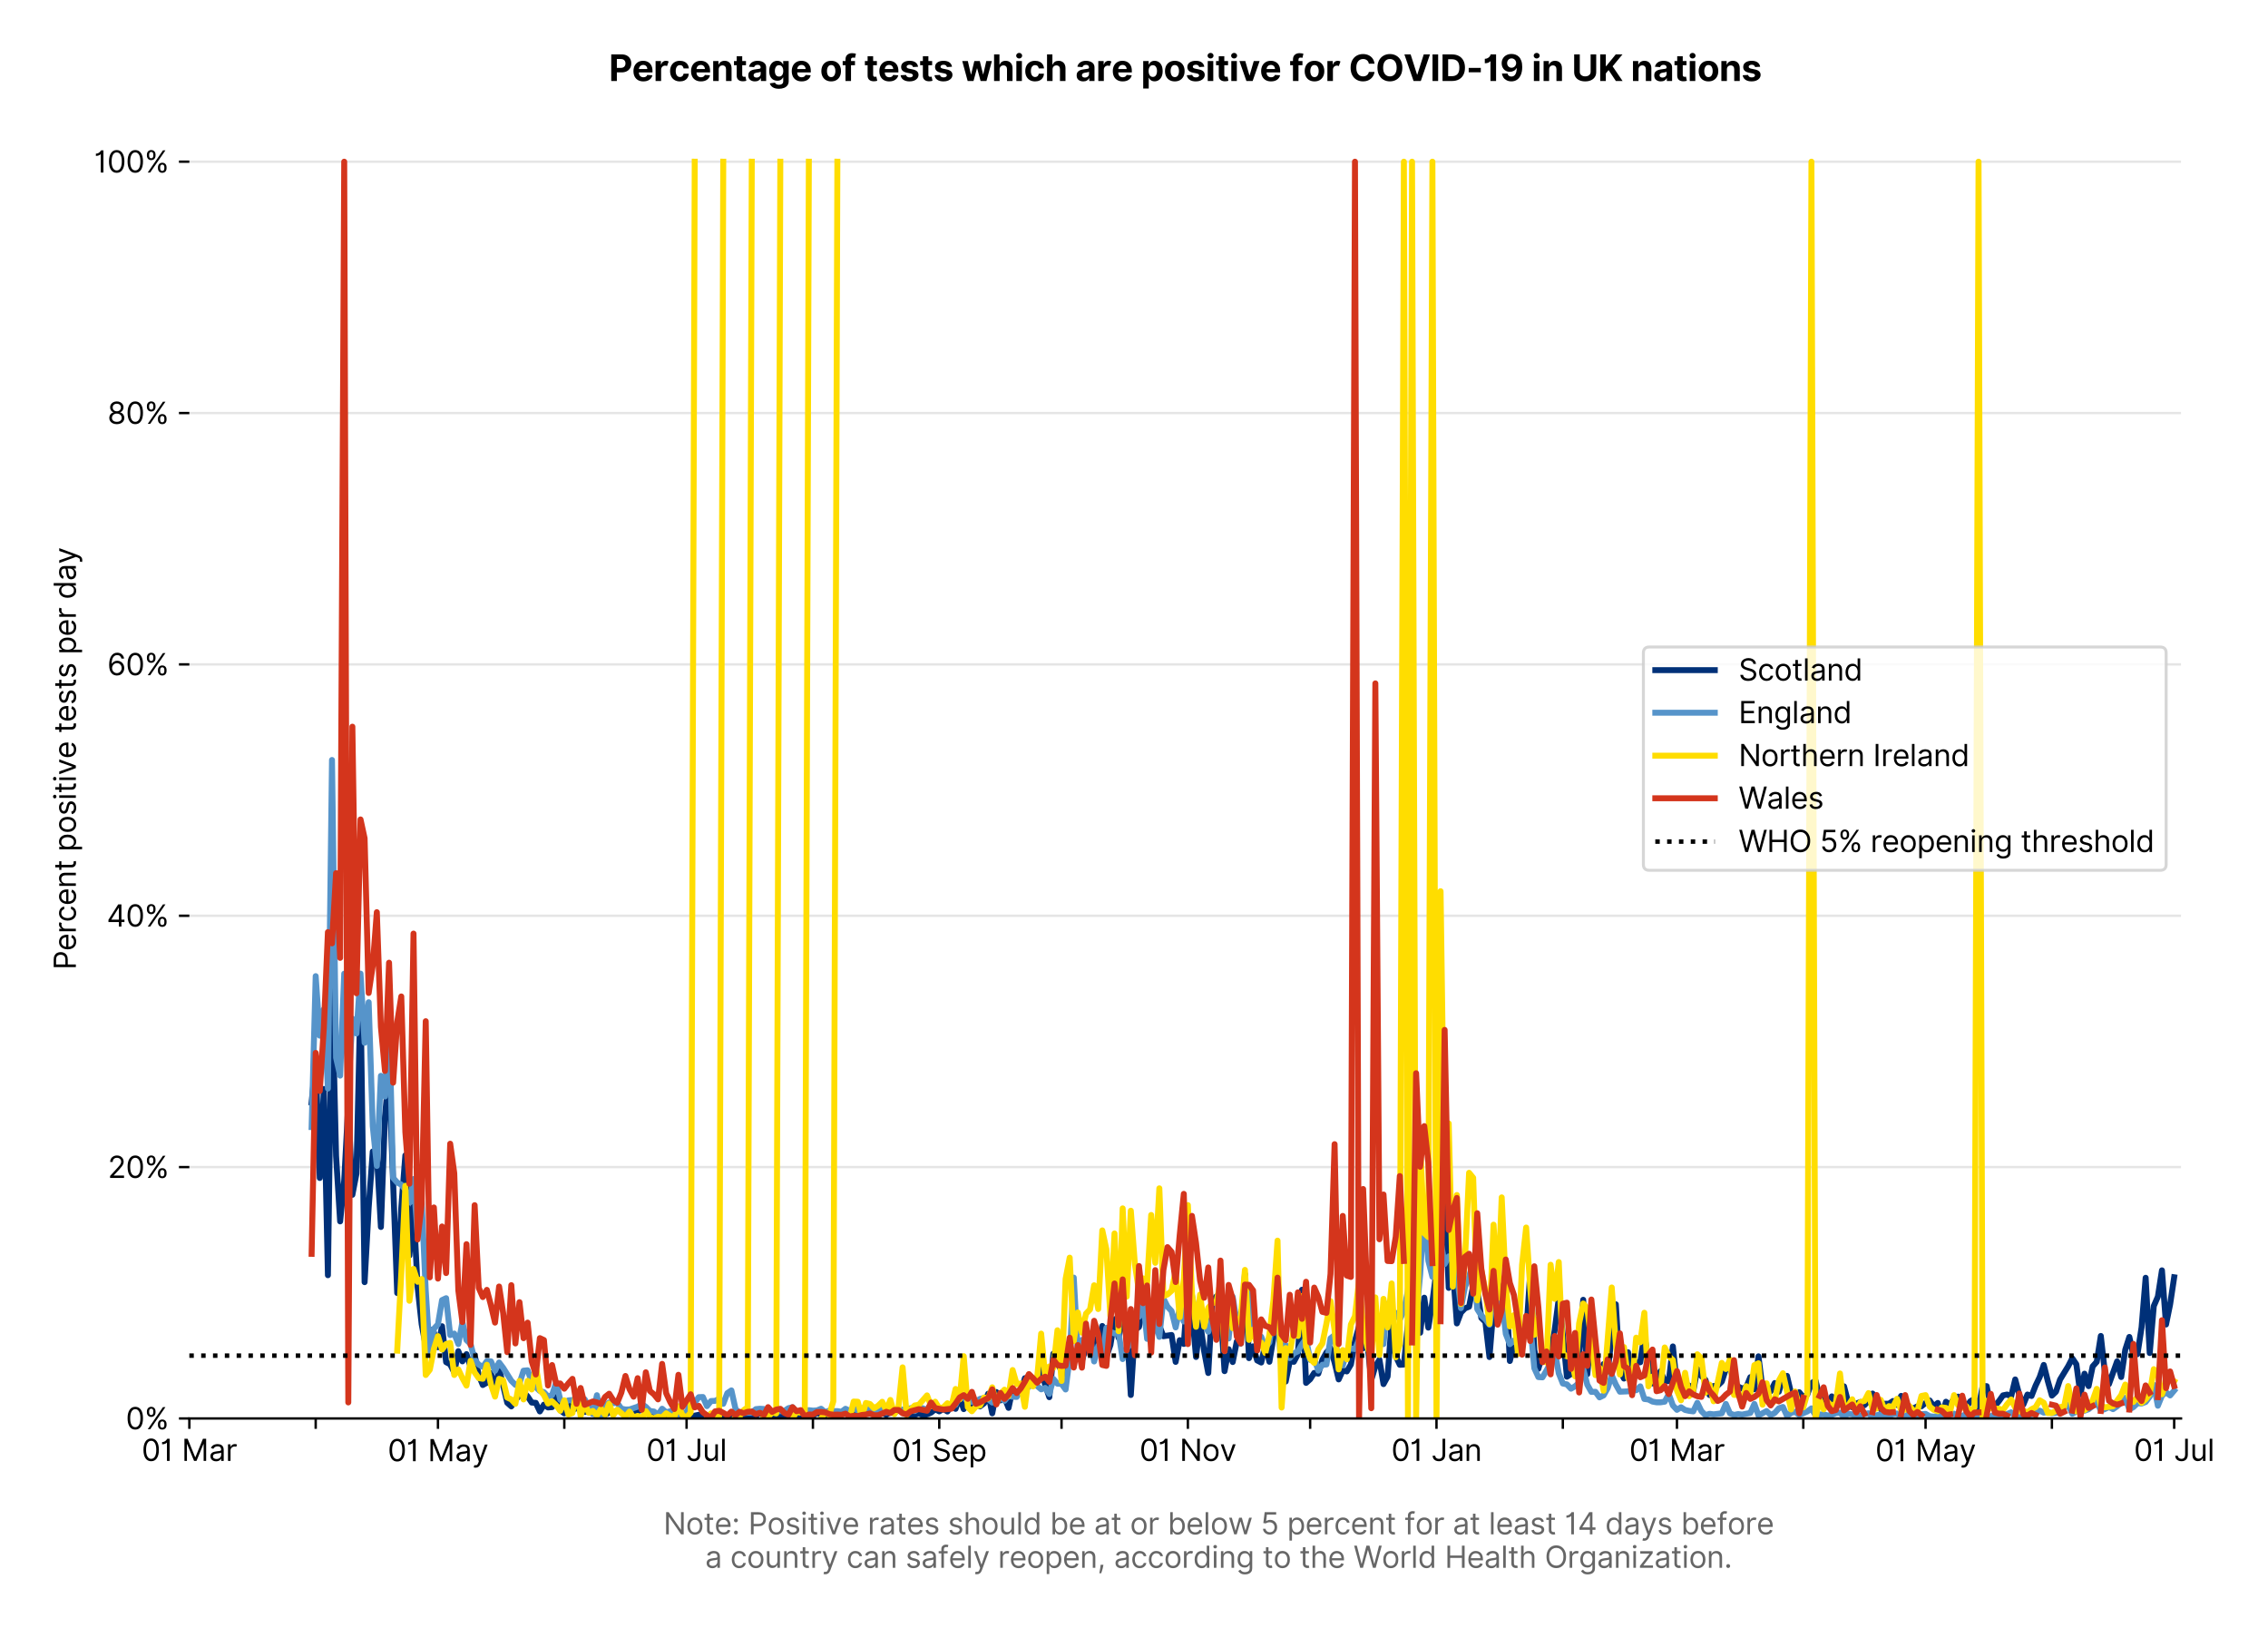 <?xml version="1.0" encoding="utf-8" standalone="no"?>
<!DOCTYPE svg PUBLIC "-//W3C//DTD SVG 1.1//EN"
  "http://www.w3.org/Graphics/SVG/1.1/DTD/svg11.dtd">
<svg version="1.1" viewBox="0 0 762.503 547.103" xmlns="http://www.w3.org/2000/svg" xmlns:xlink="http://www.w3.org/1999/xlink">
 <defs>
  <style type="text/css">*{stroke-linecap:butt;stroke-linejoin:round;}</style>
 </defs>
 <g id="figure_1">
  <g id="patch_1">
   <path d="M 0 547.103 
L 762.503 547.103 
L 762.503 0 
L 0 0 
z
" style="fill:#ffffff;"/>
  </g>
  <g id="axes_1">
   <g id="patch_2">
    <path d="M 63.659 476.745 
L 733.259 476.745 
L 733.259 33.225 
L 63.659 33.225 
z
" style="fill:#ffffff;"/>
   </g>
   <g id="matplotlib.axis_1">
    <g id="xtick_1">
     <g id="line2d_1">
      <defs>
       <path d="M 0 0 
L 0 3.5 
" id="ma59a76b77c" style="stroke:#000000;stroke-width:0.8;"/>
      </defs>
      <g>
       <use style="stroke:#000000;stroke-width:0.8;" x="63.659" xlink:href="#ma59a76b77c" y="476.745"/>
      </g>
     </g>
     <g id="text_1">
      <!-- 01 Mar -->
      <g transform="translate(47.623 491.018)scale(0.1 -0.1)">
       <defs>
        <path d="M 2000 -64 
Q 1230 -64 806 561 
Q 382 1186 382 2327 
Q 382 3459 809 4088 
Q 1236 4718 2000 4718 
Q 2764 4718 3191 4088 
Q 3618 3459 3618 2327 
Q 3618 1186 3194 561 
Q 2771 -64 2000 -64 
z
M 2000 436 
Q 2509 436 2791 927 
Q 3073 1418 3073 2327 
Q 3073 3234 2789 3730 
Q 2505 4227 2000 4227 
Q 1496 4227 1211 3730 
Q 927 3234 927 2327 
Q 927 1418 1210 927 
Q 1493 436 2000 436 
z
" id="Inter-Regular-30" transform="scale(0.016)"/>
        <path d="M 1973 4655 
L 1973 0 
L 1409 0 
L 1409 3836 
L 1373 3836 
Q 1341 3773 1209 3692 
Q 1077 3611 868 3551 
Q 659 3491 391 3491 
L 391 3964 
Q 661 3964 859 4061 
Q 1057 4159 1190 4291 
Q 1323 4423 1392 4529 
Q 1461 4636 1473 4655 
L 1973 4655 
z
" id="Inter-Regular-31" transform="scale(0.016)"/>
        <path id="Inter-Regular-20" transform="scale(0.016)"/>
        <path d="M 564 4655 
L 1236 4655 
L 2818 791 
L 2873 791 
L 4455 4655 
L 5127 4655 
L 5127 0 
L 4600 0 
L 4600 3536 
L 4555 3536 
L 3100 0 
L 2591 0 
L 1136 3536 
L 1091 3536 
L 1091 0 
L 564 0 
L 564 4655 
z
" id="Inter-Regular-4d" transform="scale(0.016)"/>
        <path d="M 1518 -82 
Q 1186 -82 916 44 
Q 646 170 486 410 
Q 327 650 327 991 
Q 327 1291 445 1478 
Q 564 1666 761 1773 
Q 959 1880 1199 1933 
Q 1439 1986 1682 2018 
Q 2000 2059 2199 2080 
Q 2398 2102 2490 2154 
Q 2582 2207 2582 2336 
L 2582 2355 
Q 2582 2691 2399 2877 
Q 2216 3064 1846 3064 
Q 1461 3064 1243 2895 
Q 1025 2727 936 2536 
L 427 2718 
Q 564 3036 792 3214 
Q 1021 3393 1292 3464 
Q 1564 3536 1827 3536 
Q 1996 3536 2215 3496 
Q 2434 3457 2640 3334 
Q 2846 3211 2982 2963 
Q 3118 2716 3118 2300 
L 3118 0 
L 2582 0 
L 2582 473 
L 2555 473 
Q 2500 359 2373 229 
Q 2246 100 2034 9 
Q 1823 -82 1518 -82 
z
M 1600 400 
Q 1918 400 2137 525 
Q 2357 650 2469 847 
Q 2582 1045 2582 1264 
L 2582 1755 
Q 2548 1714 2433 1681 
Q 2318 1648 2169 1624 
Q 2021 1600 1881 1583 
Q 1741 1566 1655 1555 
Q 1446 1527 1265 1467 
Q 1084 1407 974 1287 
Q 864 1168 864 964 
Q 864 684 1072 542 
Q 1280 400 1600 400 
z
" id="Inter-Regular-61" transform="scale(0.016)"/>
        <path d="M 491 0 
L 491 3491 
L 1009 3491 
L 1009 2964 
L 1046 2964 
Q 1139 3223 1389 3384 
Q 1639 3545 1955 3545 
Q 2100 3545 2209 3511 
Q 2318 3477 2400 3418 
L 2218 2964 
Q 2161 2993 2085 3010 
Q 2009 3027 1909 3027 
Q 1527 3027 1277 2794 
Q 1027 2561 1027 2209 
L 1027 0 
L 491 0 
z
" id="Inter-Regular-72" transform="scale(0.016)"/>
       </defs>
       <use xlink:href="#Inter-Regular-30"/>
       <use x="62.5" xlink:href="#Inter-Regular-31"/>
       <use x="106.676" xlink:href="#Inter-Regular-20"/>
       <use x="134.801" xlink:href="#Inter-Regular-4d"/>
       <use x="225.994" xlink:href="#Inter-Regular-61"/>
       <use x="282.386" xlink:href="#Inter-Regular-72"/>
      </g>
     </g>
    </g>
    <g id="xtick_2">
     <g id="line2d_2">
      <g>
       <use style="stroke:#000000;stroke-width:0.8;" x="106.136" xlink:href="#ma59a76b77c" y="476.745"/>
      </g>
     </g>
    </g>
    <g id="xtick_3">
     <g id="line2d_3">
      <g>
       <use style="stroke:#000000;stroke-width:0.8;" x="147.243" xlink:href="#ma59a76b77c" y="476.745"/>
      </g>
     </g>
     <g id="text_2">
      <!-- 01 May -->
      <g transform="translate(130.34 491.117)scale(0.1 -0.1)">
       <defs>
        <path d="M 818 -1355 
Q 682 -1355 575 -1333 
Q 468 -1311 427 -1291 
L 564 -818 
Q 857 -893 1053 -814 
Q 1250 -736 1391 -345 
L 1509 -18 
L 218 3491 
L 800 3491 
L 1764 709 
L 1800 709 
L 2764 3491 
L 3346 3491 
L 1846 -564 
Q 1550 -1355 818 -1355 
z
" id="Inter-Regular-79" transform="scale(0.016)"/>
       </defs>
       <use xlink:href="#Inter-Regular-30"/>
       <use x="62.5" xlink:href="#Inter-Regular-31"/>
       <use x="106.676" xlink:href="#Inter-Regular-20"/>
       <use x="134.801" xlink:href="#Inter-Regular-4d"/>
       <use x="225.994" xlink:href="#Inter-Regular-61"/>
       <use x="282.386" xlink:href="#Inter-Regular-79"/>
      </g>
     </g>
    </g>
    <g id="xtick_4">
     <g id="line2d_4">
      <g>
       <use style="stroke:#000000;stroke-width:0.8;" x="189.72" xlink:href="#ma59a76b77c" y="476.745"/>
      </g>
     </g>
    </g>
    <g id="xtick_5">
     <g id="line2d_5">
      <g>
       <use style="stroke:#000000;stroke-width:0.8;" x="230.827" xlink:href="#ma59a76b77c" y="476.745"/>
      </g>
     </g>
     <g id="text_3">
      <!-- 01 Jul -->
      <g transform="translate(217.283 491.018)scale(0.1 -0.1)">
       <defs>
        <path d="M 2346 4655 
L 2909 4655 
L 2909 1327 
Q 2909 657 2549 296 
Q 2189 -64 1582 -64 
Q 1200 -64 902 76 
Q 605 216 434 475 
Q 264 734 264 1091 
L 818 1091 
Q 818 795 1034 615 
Q 1250 436 1582 436 
Q 1948 436 2147 664 
Q 2346 893 2346 1327 
L 2346 4655 
z
" id="Inter-Regular-4a" transform="scale(0.016)"/>
        <path d="M 2691 1427 
L 2691 3491 
L 3227 3491 
L 3227 0 
L 2691 0 
L 2691 591 
L 2655 591 
Q 2532 325 2273 140 
Q 2014 -45 1618 -45 
Q 1127 -45 809 280 
Q 491 605 491 1273 
L 491 3491 
L 1027 3491 
L 1027 1309 
Q 1027 927 1242 700 
Q 1457 473 1791 473 
Q 1991 473 2199 575 
Q 2407 677 2549 888 
Q 2691 1100 2691 1427 
z
" id="Inter-Regular-75" transform="scale(0.016)"/>
        <path d="M 1027 4655 
L 1027 0 
L 491 0 
L 491 4655 
L 1027 4655 
z
" id="Inter-Regular-6c" transform="scale(0.016)"/>
       </defs>
       <use xlink:href="#Inter-Regular-30"/>
       <use x="62.5" xlink:href="#Inter-Regular-31"/>
       <use x="106.676" xlink:href="#Inter-Regular-20"/>
       <use x="134.801" xlink:href="#Inter-Regular-4a"/>
       <use x="189.063" xlink:href="#Inter-Regular-75"/>
       <use x="247.159" xlink:href="#Inter-Regular-6c"/>
      </g>
     </g>
    </g>
    <g id="xtick_6">
     <g id="line2d_6">
      <g>
       <use style="stroke:#000000;stroke-width:0.8;" x="273.304" xlink:href="#ma59a76b77c" y="476.745"/>
      </g>
     </g>
    </g>
    <g id="xtick_7">
     <g id="line2d_7">
      <g>
       <use style="stroke:#000000;stroke-width:0.8;" x="315.781" xlink:href="#ma59a76b77c" y="476.745"/>
      </g>
     </g>
     <g id="text_4">
      <!-- 01 Sep -->
      <g transform="translate(299.893 491.117)scale(0.1 -0.1)">
       <defs>
        <path d="M 3109 3491 
Q 3068 3836 2777 4027 
Q 2486 4218 2064 4218 
Q 1600 4218 1318 3999 
Q 1036 3780 1036 3445 
Q 1036 3195 1189 3042 
Q 1343 2889 1553 2803 
Q 1764 2718 1936 2673 
L 2409 2545 
Q 2591 2498 2815 2414 
Q 3039 2330 3244 2185 
Q 3450 2041 3584 1816 
Q 3718 1591 3718 1264 
Q 3718 886 3521 581 
Q 3325 277 2949 97 
Q 2573 -82 2036 -82 
Q 1286 -82 845 272 
Q 405 627 364 1200 
L 946 1200 
Q 968 936 1124 764 
Q 1280 593 1519 510 
Q 1759 427 2036 427 
Q 2359 427 2616 533 
Q 2873 639 3023 828 
Q 3173 1018 3173 1273 
Q 3173 1505 3043 1650 
Q 2914 1795 2702 1886 
Q 2491 1977 2246 2045 
L 1673 2209 
Q 1127 2366 809 2657 
Q 491 2948 491 3418 
Q 491 3809 703 4101 
Q 916 4393 1276 4555 
Q 1636 4718 2082 4718 
Q 2532 4718 2882 4558 
Q 3232 4398 3437 4120 
Q 3643 3843 3655 3491 
L 3109 3491 
z
" id="Inter-Regular-53" transform="scale(0.016)"/>
        <path d="M 1955 -73 
Q 1450 -73 1085 151 
Q 721 375 524 778 
Q 327 1182 327 1718 
Q 327 2255 524 2665 
Q 721 3075 1074 3305 
Q 1427 3536 1900 3536 
Q 2173 3536 2439 3445 
Q 2705 3355 2923 3151 
Q 3141 2948 3270 2614 
Q 3400 2280 3400 1791 
L 3400 1564 
L 866 1564 
Q 884 1005 1183 707 
Q 1482 409 1955 409 
Q 2271 409 2498 545 
Q 2725 682 2827 955 
L 3346 809 
Q 3223 414 2854 170 
Q 2486 -73 1955 -73 
z
M 866 2027 
L 2855 2027 
Q 2855 2470 2595 2762 
Q 2336 3055 1900 3055 
Q 1593 3055 1368 2911 
Q 1143 2768 1013 2533 
Q 884 2298 866 2027 
z
" id="Inter-Regular-65" transform="scale(0.016)"/>
        <path d="M 491 -1309 
L 491 3491 
L 1009 3491 
L 1009 2936 
L 1073 2936 
Q 1132 3027 1237 3169 
Q 1343 3311 1542 3423 
Q 1741 3536 2082 3536 
Q 2523 3536 2859 3315 
Q 3196 3095 3384 2690 
Q 3573 2286 3573 1736 
Q 3573 1182 3384 776 
Q 3196 370 2861 148 
Q 2527 -73 2091 -73 
Q 1755 -73 1552 39 
Q 1350 152 1241 296 
Q 1132 441 1073 536 
L 1027 536 
L 1027 -1309 
L 491 -1309 
z
M 1018 1745 
Q 1018 1152 1276 780 
Q 1534 409 2018 409 
Q 2355 409 2581 587 
Q 2807 766 2921 1069 
Q 3036 1373 3036 1745 
Q 3036 2114 2923 2410 
Q 2811 2707 2585 2881 
Q 2359 3055 2018 3055 
Q 1527 3055 1272 2693 
Q 1018 2332 1018 1745 
z
" id="Inter-Regular-70" transform="scale(0.016)"/>
       </defs>
       <use xlink:href="#Inter-Regular-30"/>
       <use x="62.5" xlink:href="#Inter-Regular-31"/>
       <use x="106.676" xlink:href="#Inter-Regular-20"/>
       <use x="134.801" xlink:href="#Inter-Regular-53"/>
       <use x="198.58" xlink:href="#Inter-Regular-65"/>
       <use x="256.818" xlink:href="#Inter-Regular-70"/>
      </g>
     </g>
    </g>
    <g id="xtick_8">
     <g id="line2d_8">
      <g>
       <use style="stroke:#000000;stroke-width:0.8;" x="356.888" xlink:href="#ma59a76b77c" y="476.745"/>
      </g>
     </g>
    </g>
    <g id="xtick_9">
     <g id="line2d_9">
      <g>
       <use style="stroke:#000000;stroke-width:0.8;" x="399.365" xlink:href="#ma59a76b77c" y="476.745"/>
      </g>
     </g>
     <g id="text_5">
      <!-- 01 Nov -->
      <g transform="translate(383.094 491.018)scale(0.1 -0.1)">
       <defs>
        <path d="M 4255 4655 
L 4255 0 
L 3709 0 
L 1173 3655 
L 1127 3655 
L 1127 0 
L 564 0 
L 564 4655 
L 1109 4655 
L 3655 991 
L 3700 991 
L 3700 4655 
L 4255 4655 
z
" id="Inter-Regular-4e" transform="scale(0.016)"/>
        <path d="M 1909 -73 
Q 1436 -73 1080 152 
Q 725 377 526 781 
Q 327 1186 327 1727 
Q 327 2273 526 2679 
Q 725 3086 1080 3311 
Q 1436 3536 1909 3536 
Q 2382 3536 2737 3311 
Q 3093 3086 3292 2679 
Q 3491 2273 3491 1727 
Q 3491 1186 3292 781 
Q 3093 377 2737 152 
Q 2382 -73 1909 -73 
z
M 1909 409 
Q 2268 409 2500 593 
Q 2732 777 2843 1077 
Q 2955 1377 2955 1727 
Q 2955 2077 2843 2379 
Q 2732 2682 2500 2868 
Q 2268 3055 1909 3055 
Q 1550 3055 1318 2868 
Q 1086 2682 975 2379 
Q 864 2077 864 1727 
Q 864 1377 975 1077 
Q 1086 777 1318 593 
Q 1550 409 1909 409 
z
" id="Inter-Regular-6f" transform="scale(0.016)"/>
        <path d="M 3346 3491 
L 2055 0 
L 1509 0 
L 218 3491 
L 800 3491 
L 1764 709 
L 1800 709 
L 2764 3491 
L 3346 3491 
z
" id="Inter-Regular-76" transform="scale(0.016)"/>
       </defs>
       <use xlink:href="#Inter-Regular-30"/>
       <use x="62.5" xlink:href="#Inter-Regular-31"/>
       <use x="106.676" xlink:href="#Inter-Regular-20"/>
       <use x="134.801" xlink:href="#Inter-Regular-4e"/>
       <use x="210.085" xlink:href="#Inter-Regular-6f"/>
       <use x="269.744" xlink:href="#Inter-Regular-76"/>
      </g>
     </g>
    </g>
    <g id="xtick_10">
     <g id="line2d_10">
      <g>
       <use style="stroke:#000000;stroke-width:0.8;" x="440.471" xlink:href="#ma59a76b77c" y="476.745"/>
      </g>
     </g>
    </g>
    <g id="xtick_11">
     <g id="line2d_11">
      <g>
       <use style="stroke:#000000;stroke-width:0.8;" x="482.948" xlink:href="#ma59a76b77c" y="476.745"/>
      </g>
     </g>
     <g id="text_6">
      <!-- 01 Jan -->
      <g transform="translate(467.749 491.018)scale(0.1 -0.1)">
       <defs>
        <path d="M 1027 2100 
L 1027 0 
L 491 0 
L 491 3491 
L 1009 3491 
L 1009 2945 
L 1055 2945 
Q 1177 3211 1427 3373 
Q 1677 3536 2073 3536 
Q 2602 3536 2928 3211 
Q 3255 2886 3255 2218 
L 3255 0 
L 2718 0 
L 2718 2182 
Q 2718 2593 2504 2824 
Q 2291 3055 1918 3055 
Q 1534 3055 1280 2806 
Q 1027 2557 1027 2100 
z
" id="Inter-Regular-6e" transform="scale(0.016)"/>
       </defs>
       <use xlink:href="#Inter-Regular-30"/>
       <use x="62.5" xlink:href="#Inter-Regular-31"/>
       <use x="106.676" xlink:href="#Inter-Regular-20"/>
       <use x="134.801" xlink:href="#Inter-Regular-4a"/>
       <use x="189.063" xlink:href="#Inter-Regular-61"/>
       <use x="245.455" xlink:href="#Inter-Regular-6e"/>
      </g>
     </g>
    </g>
    <g id="xtick_12">
     <g id="line2d_12">
      <g>
       <use style="stroke:#000000;stroke-width:0.8;" x="525.425" xlink:href="#ma59a76b77c" y="476.745"/>
      </g>
     </g>
    </g>
    <g id="xtick_13">
     <g id="line2d_13">
      <g>
       <use style="stroke:#000000;stroke-width:0.8;" x="563.792" xlink:href="#ma59a76b77c" y="476.745"/>
      </g>
     </g>
     <g id="text_7">
      <!-- 01 Mar -->
      <g transform="translate(547.755 491.018)scale(0.1 -0.1)">
       <use xlink:href="#Inter-Regular-30"/>
       <use x="62.5" xlink:href="#Inter-Regular-31"/>
       <use x="106.676" xlink:href="#Inter-Regular-20"/>
       <use x="134.801" xlink:href="#Inter-Regular-4d"/>
       <use x="225.994" xlink:href="#Inter-Regular-61"/>
       <use x="282.386" xlink:href="#Inter-Regular-72"/>
      </g>
     </g>
    </g>
    <g id="xtick_14">
     <g id="line2d_14">
      <g>
       <use style="stroke:#000000;stroke-width:0.8;" x="606.269" xlink:href="#ma59a76b77c" y="476.745"/>
      </g>
     </g>
    </g>
    <g id="xtick_15">
     <g id="line2d_15">
      <g>
       <use style="stroke:#000000;stroke-width:0.8;" x="647.375" xlink:href="#ma59a76b77c" y="476.745"/>
      </g>
     </g>
     <g id="text_8">
      <!-- 01 May -->
      <g transform="translate(630.472 491.117)scale(0.1 -0.1)">
       <use xlink:href="#Inter-Regular-30"/>
       <use x="62.5" xlink:href="#Inter-Regular-31"/>
       <use x="106.676" xlink:href="#Inter-Regular-20"/>
       <use x="134.801" xlink:href="#Inter-Regular-4d"/>
       <use x="225.994" xlink:href="#Inter-Regular-61"/>
       <use x="282.386" xlink:href="#Inter-Regular-79"/>
      </g>
     </g>
    </g>
    <g id="xtick_16">
     <g id="line2d_16">
      <g>
       <use style="stroke:#000000;stroke-width:0.8;" x="689.852" xlink:href="#ma59a76b77c" y="476.745"/>
      </g>
     </g>
    </g>
    <g id="xtick_17">
     <g id="line2d_17">
      <g>
       <use style="stroke:#000000;stroke-width:0.8;" x="730.959" xlink:href="#ma59a76b77c" y="476.745"/>
      </g>
     </g>
     <g id="text_9">
      <!-- 01 Jul -->
      <g transform="translate(717.415 491.018)scale(0.1 -0.1)">
       <use xlink:href="#Inter-Regular-30"/>
       <use x="62.5" xlink:href="#Inter-Regular-31"/>
       <use x="106.676" xlink:href="#Inter-Regular-20"/>
       <use x="134.801" xlink:href="#Inter-Regular-4a"/>
       <use x="189.063" xlink:href="#Inter-Regular-75"/>
       <use x="247.159" xlink:href="#Inter-Regular-6c"/>
      </g>
     </g>
    </g>
    <g id="text_10">
     <!--  -->
     <g style="fill:#666666;" transform="translate(398.459 504.507)scale(0.1 -0.1)"/>
     <!--         Note: Positive rates should be at or below 5 percent for at least 14 days before -->
     <g style="fill:#666666;" transform="translate(200.547 515.69)scale(0.1 -0.1)">
      <defs>
       <path d="M 2009 3491 
L 2009 3036 
L 1264 3036 
L 1264 1000 
Q 1264 773 1331 660 
Q 1398 548 1503 510 
Q 1609 473 1727 473 
Q 1816 473 1873 483 
Q 1930 493 1964 500 
L 2073 18 
Q 2018 -2 1920 -23 
Q 1823 -45 1673 -45 
Q 1446 -45 1228 52 
Q 1011 150 869 350 
Q 727 550 727 855 
L 727 3036 
L 200 3036 
L 200 3491 
L 727 3491 
L 727 4327 
L 1264 4327 
L 1264 3491 
L 2009 3491 
z
" id="Inter-Regular-74" transform="scale(0.016)"/>
       <path d="M 882 -36 
Q 714 -36 593 84 
Q 473 205 473 373 
Q 473 541 593 661 
Q 714 782 882 782 
Q 1050 782 1170 661 
Q 1291 541 1291 373 
Q 1291 205 1170 84 
Q 1050 -36 882 -36 
z
M 882 2524 
Q 714 2524 593 2644 
Q 473 2765 473 2933 
Q 473 3101 593 3221 
Q 714 3342 882 3342 
Q 1050 3342 1170 3221 
Q 1291 3101 1291 2933 
Q 1291 2765 1170 2644 
Q 1050 2524 882 2524 
z
" id="Inter-Regular-3a" transform="scale(0.016)"/>
       <path d="M 564 0 
L 564 4655 
L 2136 4655 
Q 2684 4655 3033 4458 
Q 3382 4261 3550 3927 
Q 3718 3593 3718 3182 
Q 3718 2770 3551 2434 
Q 3384 2098 3036 1899 
Q 2689 1700 2146 1700 
L 1127 1700 
L 1127 0 
L 564 0 
z
M 1127 2200 
L 2127 2200 
Q 2689 2200 2926 2482 
Q 3164 2764 3164 3182 
Q 3164 3602 2925 3878 
Q 2686 4155 2118 4155 
L 1127 4155 
L 1127 2200 
z
" id="Inter-Regular-50" transform="scale(0.016)"/>
       <path d="M 2964 2709 
L 2482 2573 
Q 2411 2755 2245 2914 
Q 2080 3073 1727 3073 
Q 1407 3073 1194 2926 
Q 982 2780 982 2555 
Q 982 2355 1127 2239 
Q 1273 2123 1582 2045 
L 2100 1918 
Q 3027 1691 3027 973 
Q 3027 673 2855 436 
Q 2684 200 2377 63 
Q 2071 -73 1664 -73 
Q 1130 -73 780 159 
Q 430 391 336 836 
L 846 964 
Q 989 400 1655 400 
Q 2030 400 2251 560 
Q 2473 720 2473 945 
Q 2473 1316 1955 1436 
L 1373 1573 
Q 893 1686 669 1926 
Q 446 2166 446 2527 
Q 446 2823 613 3050 
Q 780 3277 1069 3406 
Q 1359 3536 1727 3536 
Q 2246 3536 2542 3309 
Q 2839 3082 2964 2709 
z
" id="Inter-Regular-73" transform="scale(0.016)"/>
       <path d="M 491 0 
L 491 3491 
L 1027 3491 
L 1027 0 
L 491 0 
z
M 764 4073 
Q 607 4073 494 4179 
Q 382 4286 382 4436 
Q 382 4586 494 4693 
Q 607 4800 764 4800 
Q 921 4800 1033 4693 
Q 1146 4586 1146 4436 
Q 1146 4286 1033 4179 
Q 921 4073 764 4073 
z
" id="Inter-Regular-69" transform="scale(0.016)"/>
       <path d="M 1027 2100 
L 1027 0 
L 491 0 
L 491 4655 
L 1027 4655 
L 1027 2945 
L 1073 2945 
Q 1196 3216 1442 3376 
Q 1689 3536 2100 3536 
Q 2636 3536 2963 3213 
Q 3291 2891 3291 2218 
L 3291 0 
L 2755 0 
L 2755 2182 
Q 2755 2598 2540 2826 
Q 2325 3055 1946 3055 
Q 1548 3055 1287 2806 
Q 1027 2557 1027 2100 
z
" id="Inter-Regular-68" transform="scale(0.016)"/>
       <path d="M 1809 -73 
Q 1373 -73 1039 148 
Q 705 370 516 776 
Q 327 1182 327 1736 
Q 327 2286 516 2690 
Q 705 3095 1041 3315 
Q 1377 3536 1818 3536 
Q 2159 3536 2358 3423 
Q 2557 3311 2662 3169 
Q 2768 3027 2827 2936 
L 2873 2936 
L 2873 4655 
L 3409 4655 
L 3409 0 
L 2891 0 
L 2891 536 
L 2827 536 
Q 2768 441 2659 296 
Q 2550 152 2348 39 
Q 2146 -73 1809 -73 
z
M 1882 409 
Q 2366 409 2624 780 
Q 2882 1152 2882 1745 
Q 2882 2332 2627 2693 
Q 2373 3055 1882 3055 
Q 1541 3055 1315 2881 
Q 1089 2707 976 2410 
Q 864 2114 864 1745 
Q 864 1373 978 1069 
Q 1093 766 1319 587 
Q 1546 409 1882 409 
z
" id="Inter-Regular-64" transform="scale(0.016)"/>
       <path d="M 564 0 
L 564 4655 
L 1100 4655 
L 1100 2936 
L 1146 2936 
Q 1205 3027 1310 3169 
Q 1416 3311 1615 3423 
Q 1814 3536 2155 3536 
Q 2596 3536 2932 3315 
Q 3268 3095 3457 2690 
Q 3646 2286 3646 1736 
Q 3646 1182 3457 776 
Q 3268 370 2934 148 
Q 2600 -73 2164 -73 
Q 1827 -73 1625 39 
Q 1423 152 1314 296 
Q 1205 441 1146 536 
L 1082 536 
L 1082 0 
L 564 0 
z
M 1091 1745 
Q 1091 1152 1349 780 
Q 1607 409 2091 409 
Q 2427 409 2653 587 
Q 2880 766 2994 1069 
Q 3109 1373 3109 1745 
Q 3109 2114 2996 2410 
Q 2884 2707 2658 2881 
Q 2432 3055 2091 3055 
Q 1600 3055 1345 2693 
Q 1091 2332 1091 1745 
z
" id="Inter-Regular-62" transform="scale(0.016)"/>
       <path d="M 1282 0 
L 218 3491 
L 782 3491 
L 1536 818 
L 1573 818 
L 2318 3491 
L 2891 3491 
L 3627 827 
L 3664 827 
L 4418 3491 
L 4982 3491 
L 3918 0 
L 3391 0 
L 2627 2682 
L 2573 2682 
L 1809 0 
L 1282 0 
z
" id="Inter-Regular-77" transform="scale(0.016)"/>
       <path d="M 1936 -64 
Q 1536 -64 1216 95 
Q 896 255 702 532 
Q 509 809 491 1164 
L 1036 1164 
Q 1068 848 1324 642 
Q 1580 436 1936 436 
Q 2223 436 2447 570 
Q 2671 705 2799 940 
Q 2927 1175 2927 1473 
Q 2927 1777 2794 2017 
Q 2661 2257 2429 2395 
Q 2198 2534 1900 2536 
Q 1686 2539 1461 2472 
Q 1236 2405 1091 2300 
L 564 2364 
L 846 4655 
L 3264 4655 
L 3264 4155 
L 1318 4155 
L 1155 2782 
L 1182 2782 
Q 1325 2895 1541 2970 
Q 1757 3045 1991 3045 
Q 2418 3045 2753 2842 
Q 3089 2639 3281 2286 
Q 3473 1934 3473 1482 
Q 3473 1036 3274 687 
Q 3075 339 2727 137 
Q 2380 -64 1936 -64 
z
" id="Inter-Regular-35" transform="scale(0.016)"/>
       <path d="M 1909 -73 
Q 1418 -73 1063 159 
Q 709 391 518 798 
Q 327 1205 327 1727 
Q 327 2259 524 2667 
Q 721 3075 1074 3305 
Q 1427 3536 1900 3536 
Q 2268 3536 2563 3400 
Q 2859 3264 3047 3018 
Q 3236 2773 3282 2445 
L 2746 2445 
Q 2684 2684 2474 2869 
Q 2264 3055 1909 3055 
Q 1439 3055 1151 2697 
Q 864 2339 864 1745 
Q 864 1139 1148 774 
Q 1432 409 1909 409 
Q 2223 409 2447 570 
Q 2671 732 2746 1018 
L 3282 1018 
Q 3236 709 3058 462 
Q 2880 216 2588 71 
Q 2296 -73 1909 -73 
z
" id="Inter-Regular-63" transform="scale(0.016)"/>
       <path d="M 2046 3491 
L 2046 3036 
L 1264 3036 
L 1264 0 
L 727 0 
L 727 3036 
L 164 3036 
L 164 3491 
L 727 3491 
L 727 3973 
Q 727 4273 868 4473 
Q 1009 4673 1234 4773 
Q 1459 4873 1709 4873 
Q 1907 4873 2032 4841 
Q 2157 4809 2218 4782 
L 2064 4318 
Q 2023 4332 1951 4352 
Q 1880 4373 1764 4373 
Q 1498 4373 1381 4239 
Q 1264 4105 1264 3845 
L 1264 3491 
L 2046 3491 
z
" id="Inter-Regular-66" transform="scale(0.016)"/>
       <path d="M 373 955 
L 373 1418 
L 2418 4655 
L 3100 4655 
L 3100 1455 
L 3736 1455 
L 3736 955 
L 3100 955 
L 3100 0 
L 2564 0 
L 2564 955 
L 373 955 
z
M 2564 1455 
L 2564 3936 
L 2527 3936 
L 982 1491 
L 982 1455 
L 2564 1455 
z
" id="Inter-Regular-34" transform="scale(0.016)"/>
      </defs>
      <use xlink:href="#Inter-Regular-20"/>
      <use x="28.125" xlink:href="#Inter-Regular-20"/>
      <use x="56.25" xlink:href="#Inter-Regular-20"/>
      <use x="84.375" xlink:href="#Inter-Regular-20"/>
      <use x="112.5" xlink:href="#Inter-Regular-20"/>
      <use x="140.625" xlink:href="#Inter-Regular-20"/>
      <use x="168.75" xlink:href="#Inter-Regular-20"/>
      <use x="196.875" xlink:href="#Inter-Regular-20"/>
      <use x="225" xlink:href="#Inter-Regular-4e"/>
      <use x="300.284" xlink:href="#Inter-Regular-6f"/>
      <use x="359.943" xlink:href="#Inter-Regular-74"/>
      <use x="396.307" xlink:href="#Inter-Regular-65"/>
      <use x="454.546" xlink:href="#Inter-Regular-3a"/>
      <use x="482.102" xlink:href="#Inter-Regular-20"/>
      <use x="510.227" xlink:href="#Inter-Regular-50"/>
      <use x="573.722" xlink:href="#Inter-Regular-6f"/>
      <use x="633.381" xlink:href="#Inter-Regular-73"/>
      <use x="685.653" xlink:href="#Inter-Regular-69"/>
      <use x="709.375" xlink:href="#Inter-Regular-74"/>
      <use x="745.739" xlink:href="#Inter-Regular-69"/>
      <use x="769.46" xlink:href="#Inter-Regular-76"/>
      <use x="825.142" xlink:href="#Inter-Regular-65"/>
      <use x="883.381" xlink:href="#Inter-Regular-20"/>
      <use x="911.506" xlink:href="#Inter-Regular-72"/>
      <use x="949.858" xlink:href="#Inter-Regular-61"/>
      <use x="1006.25" xlink:href="#Inter-Regular-74"/>
      <use x="1042.614" xlink:href="#Inter-Regular-65"/>
      <use x="1100.852" xlink:href="#Inter-Regular-73"/>
      <use x="1153.125" xlink:href="#Inter-Regular-20"/>
      <use x="1181.25" xlink:href="#Inter-Regular-73"/>
      <use x="1233.523" xlink:href="#Inter-Regular-68"/>
      <use x="1292.614" xlink:href="#Inter-Regular-6f"/>
      <use x="1352.273" xlink:href="#Inter-Regular-75"/>
      <use x="1410.37" xlink:href="#Inter-Regular-6c"/>
      <use x="1434.091" xlink:href="#Inter-Regular-64"/>
      <use x="1496.165" xlink:href="#Inter-Regular-20"/>
      <use x="1524.29" xlink:href="#Inter-Regular-62"/>
      <use x="1586.364" xlink:href="#Inter-Regular-65"/>
      <use x="1644.603" xlink:href="#Inter-Regular-20"/>
      <use x="1672.728" xlink:href="#Inter-Regular-61"/>
      <use x="1729.12" xlink:href="#Inter-Regular-74"/>
      <use x="1765.483" xlink:href="#Inter-Regular-20"/>
      <use x="1793.608" xlink:href="#Inter-Regular-6f"/>
      <use x="1853.267" xlink:href="#Inter-Regular-72"/>
      <use x="1891.62" xlink:href="#Inter-Regular-20"/>
      <use x="1919.745" xlink:href="#Inter-Regular-62"/>
      <use x="1981.818" xlink:href="#Inter-Regular-65"/>
      <use x="2040.057" xlink:href="#Inter-Regular-6c"/>
      <use x="2063.779" xlink:href="#Inter-Regular-6f"/>
      <use x="2123.438" xlink:href="#Inter-Regular-77"/>
      <use x="2204.688" xlink:href="#Inter-Regular-20"/>
      <use x="2232.813" xlink:href="#Inter-Regular-35"/>
      <use x="2293.608" xlink:href="#Inter-Regular-20"/>
      <use x="2321.733" xlink:href="#Inter-Regular-70"/>
      <use x="2382.671" xlink:href="#Inter-Regular-65"/>
      <use x="2440.909" xlink:href="#Inter-Regular-72"/>
      <use x="2479.262" xlink:href="#Inter-Regular-63"/>
      <use x="2535.086" xlink:href="#Inter-Regular-65"/>
      <use x="2593.324" xlink:href="#Inter-Regular-6e"/>
      <use x="2651.847" xlink:href="#Inter-Regular-74"/>
      <use x="2688.211" xlink:href="#Inter-Regular-20"/>
      <use x="2716.336" xlink:href="#Inter-Regular-66"/>
      <use x="2752.415" xlink:href="#Inter-Regular-6f"/>
      <use x="2812.074" xlink:href="#Inter-Regular-72"/>
      <use x="2850.427" xlink:href="#Inter-Regular-20"/>
      <use x="2878.552" xlink:href="#Inter-Regular-61"/>
      <use x="2934.944" xlink:href="#Inter-Regular-74"/>
      <use x="2971.307" xlink:href="#Inter-Regular-20"/>
      <use x="2999.432" xlink:href="#Inter-Regular-6c"/>
      <use x="3023.154" xlink:href="#Inter-Regular-65"/>
      <use x="3081.393" xlink:href="#Inter-Regular-61"/>
      <use x="3137.785" xlink:href="#Inter-Regular-73"/>
      <use x="3190.057" xlink:href="#Inter-Regular-74"/>
      <use x="3226.421" xlink:href="#Inter-Regular-20"/>
      <use x="3254.546" xlink:href="#Inter-Regular-31"/>
      <use x="3298.722" xlink:href="#Inter-Regular-34"/>
      <use x="3362.927" xlink:href="#Inter-Regular-20"/>
      <use x="3391.052" xlink:href="#Inter-Regular-64"/>
      <use x="3453.126" xlink:href="#Inter-Regular-61"/>
      <use x="3509.518" xlink:href="#Inter-Regular-79"/>
      <use x="3565.199" xlink:href="#Inter-Regular-73"/>
      <use x="3617.472" xlink:href="#Inter-Regular-20"/>
      <use x="3645.597" xlink:href="#Inter-Regular-62"/>
      <use x="3707.671" xlink:href="#Inter-Regular-65"/>
      <use x="3765.91" xlink:href="#Inter-Regular-66"/>
      <use x="3801.989" xlink:href="#Inter-Regular-6f"/>
      <use x="3861.648" xlink:href="#Inter-Regular-72"/>
      <use x="3900.001" xlink:href="#Inter-Regular-65"/>
     </g>
     <!--         a country can safely reopen, according to the World Health Organization. -->
     <g style="fill:#666666;" transform="translate(214.55 526.944)scale(0.1 -0.1)">
      <defs>
       <path d="M 1291 636 
L 1255 391 
Q 1216 132 1137 -163 
Q 1059 -459 975 -720 
Q 891 -982 836 -1136 
L 427 -1136 
Q 457 -991 504 -752 
Q 552 -514 601 -219 
Q 650 75 682 382 
L 709 636 
L 1291 636 
z
" id="Inter-Regular-2c" transform="scale(0.016)"/>
       <path d="M 1900 -1382 
Q 1316 -1382 976 -1169 
Q 636 -957 473 -682 
L 900 -382 
Q 973 -477 1084 -601 
Q 1196 -725 1390 -817 
Q 1584 -909 1900 -909 
Q 2323 -909 2598 -704 
Q 2873 -500 2873 -64 
L 2873 645 
L 2827 645 
Q 2768 550 2660 410 
Q 2552 270 2351 162 
Q 2150 55 1809 55 
Q 1386 55 1051 255 
Q 716 455 521 836 
Q 327 1218 327 1764 
Q 327 2300 516 2699 
Q 705 3098 1041 3317 
Q 1377 3536 1818 3536 
Q 2159 3536 2360 3423 
Q 2561 3311 2669 3169 
Q 2777 3027 2836 2936 
L 2891 2936 
L 2891 3491 
L 3409 3491 
L 3409 -100 
Q 3409 -550 3205 -833 
Q 3002 -1116 2660 -1249 
Q 2318 -1382 1900 -1382 
z
M 1882 536 
Q 2366 536 2624 864 
Q 2882 1193 2882 1773 
Q 2882 2339 2627 2697 
Q 2373 3055 1882 3055 
Q 1541 3055 1315 2882 
Q 1089 2709 976 2418 
Q 864 2127 864 1773 
Q 864 1227 1120 881 
Q 1377 536 1882 536 
z
" id="Inter-Regular-67" transform="scale(0.016)"/>
       <path d="M 1409 0 
L 136 4655 
L 709 4655 
L 1682 864 
L 1727 864 
L 2718 4655 
L 3355 4655 
L 4346 864 
L 4391 864 
L 5364 4655 
L 5936 4655 
L 4664 0 
L 4082 0 
L 3055 3709 
L 3018 3709 
L 1991 0 
L 1409 0 
z
" id="Inter-Regular-57" transform="scale(0.016)"/>
       <path d="M 564 0 
L 564 4655 
L 1127 4655 
L 1127 2582 
L 3609 2582 
L 3609 4655 
L 4173 4655 
L 4173 0 
L 3609 0 
L 3609 2082 
L 1127 2082 
L 1127 0 
L 564 0 
z
" id="Inter-Regular-48" transform="scale(0.016)"/>
       <path d="M 4491 2327 
Q 4491 1591 4225 1054 
Q 3959 518 3495 227 
Q 3032 -64 2436 -64 
Q 1841 -64 1377 227 
Q 914 518 648 1054 
Q 382 1591 382 2327 
Q 382 3064 648 3600 
Q 914 4136 1377 4427 
Q 1841 4718 2436 4718 
Q 3032 4718 3495 4427 
Q 3959 4136 4225 3600 
Q 4491 3064 4491 2327 
z
M 3946 2327 
Q 3946 2932 3744 3348 
Q 3543 3764 3201 3977 
Q 2859 4191 2436 4191 
Q 2014 4191 1672 3977 
Q 1330 3764 1128 3348 
Q 927 2932 927 2327 
Q 927 1723 1128 1307 
Q 1330 891 1672 677 
Q 2014 464 2436 464 
Q 2859 464 3201 677 
Q 3543 891 3744 1307 
Q 3946 1723 3946 2327 
z
" id="Inter-Regular-4f" transform="scale(0.016)"/>
       <path d="M 391 0 
L 391 409 
L 2373 2955 
L 2373 2991 
L 455 2991 
L 455 3491 
L 3064 3491 
L 3064 3064 
L 1136 536 
L 1136 500 
L 3127 500 
L 3127 0 
L 391 0 
z
" id="Inter-Regular-7a" transform="scale(0.016)"/>
       <path d="M 882 -36 
Q 714 -36 593 84 
Q 473 205 473 373 
Q 473 541 593 661 
Q 714 782 882 782 
Q 1050 782 1170 661 
Q 1291 541 1291 373 
Q 1291 205 1170 84 
Q 1050 -36 882 -36 
z
" id="Inter-Regular-2e" transform="scale(0.016)"/>
      </defs>
      <use xlink:href="#Inter-Regular-20"/>
      <use x="28.125" xlink:href="#Inter-Regular-20"/>
      <use x="56.25" xlink:href="#Inter-Regular-20"/>
      <use x="84.375" xlink:href="#Inter-Regular-20"/>
      <use x="112.5" xlink:href="#Inter-Regular-20"/>
      <use x="140.625" xlink:href="#Inter-Regular-20"/>
      <use x="168.75" xlink:href="#Inter-Regular-20"/>
      <use x="196.875" xlink:href="#Inter-Regular-20"/>
      <use x="225" xlink:href="#Inter-Regular-61"/>
      <use x="281.392" xlink:href="#Inter-Regular-20"/>
      <use x="309.517" xlink:href="#Inter-Regular-63"/>
      <use x="365.341" xlink:href="#Inter-Regular-6f"/>
      <use x="425" xlink:href="#Inter-Regular-75"/>
      <use x="483.097" xlink:href="#Inter-Regular-6e"/>
      <use x="541.619" xlink:href="#Inter-Regular-74"/>
      <use x="577.983" xlink:href="#Inter-Regular-72"/>
      <use x="616.335" xlink:href="#Inter-Regular-79"/>
      <use x="672.017" xlink:href="#Inter-Regular-20"/>
      <use x="700.142" xlink:href="#Inter-Regular-63"/>
      <use x="755.966" xlink:href="#Inter-Regular-61"/>
      <use x="812.358" xlink:href="#Inter-Regular-6e"/>
      <use x="870.881" xlink:href="#Inter-Regular-20"/>
      <use x="899.006" xlink:href="#Inter-Regular-73"/>
      <use x="951.279" xlink:href="#Inter-Regular-61"/>
      <use x="1007.671" xlink:href="#Inter-Regular-66"/>
      <use x="1043.75" xlink:href="#Inter-Regular-65"/>
      <use x="1101.989" xlink:href="#Inter-Regular-6c"/>
      <use x="1125.71" xlink:href="#Inter-Regular-79"/>
      <use x="1181.392" xlink:href="#Inter-Regular-20"/>
      <use x="1209.517" xlink:href="#Inter-Regular-72"/>
      <use x="1247.869" xlink:href="#Inter-Regular-65"/>
      <use x="1306.108" xlink:href="#Inter-Regular-6f"/>
      <use x="1365.767" xlink:href="#Inter-Regular-70"/>
      <use x="1426.705" xlink:href="#Inter-Regular-65"/>
      <use x="1484.943" xlink:href="#Inter-Regular-6e"/>
      <use x="1543.466" xlink:href="#Inter-Regular-2c"/>
      <use x="1571.449" xlink:href="#Inter-Regular-20"/>
      <use x="1599.574" xlink:href="#Inter-Regular-61"/>
      <use x="1655.966" xlink:href="#Inter-Regular-63"/>
      <use x="1711.79" xlink:href="#Inter-Regular-63"/>
      <use x="1767.614" xlink:href="#Inter-Regular-6f"/>
      <use x="1827.273" xlink:href="#Inter-Regular-72"/>
      <use x="1865.625" xlink:href="#Inter-Regular-64"/>
      <use x="1927.699" xlink:href="#Inter-Regular-69"/>
      <use x="1951.421" xlink:href="#Inter-Regular-6e"/>
      <use x="2009.943" xlink:href="#Inter-Regular-67"/>
      <use x="2070.881" xlink:href="#Inter-Regular-20"/>
      <use x="2099.006" xlink:href="#Inter-Regular-74"/>
      <use x="2135.37" xlink:href="#Inter-Regular-6f"/>
      <use x="2195.029" xlink:href="#Inter-Regular-20"/>
      <use x="2223.154" xlink:href="#Inter-Regular-74"/>
      <use x="2259.517" xlink:href="#Inter-Regular-68"/>
      <use x="2318.608" xlink:href="#Inter-Regular-65"/>
      <use x="2376.847" xlink:href="#Inter-Regular-20"/>
      <use x="2404.972" xlink:href="#Inter-Regular-57"/>
      <use x="2499.858" xlink:href="#Inter-Regular-6f"/>
      <use x="2559.517" xlink:href="#Inter-Regular-72"/>
      <use x="2597.87" xlink:href="#Inter-Regular-6c"/>
      <use x="2621.591" xlink:href="#Inter-Regular-64"/>
      <use x="2683.665" xlink:href="#Inter-Regular-20"/>
      <use x="2711.79" xlink:href="#Inter-Regular-48"/>
      <use x="2785.796" xlink:href="#Inter-Regular-65"/>
      <use x="2844.035" xlink:href="#Inter-Regular-61"/>
      <use x="2900.427" xlink:href="#Inter-Regular-6c"/>
      <use x="2924.148" xlink:href="#Inter-Regular-74"/>
      <use x="2960.512" xlink:href="#Inter-Regular-68"/>
      <use x="3019.603" xlink:href="#Inter-Regular-20"/>
      <use x="3047.728" xlink:href="#Inter-Regular-4f"/>
      <use x="3123.864" xlink:href="#Inter-Regular-72"/>
      <use x="3162.216" xlink:href="#Inter-Regular-67"/>
      <use x="3223.154" xlink:href="#Inter-Regular-61"/>
      <use x="3279.546" xlink:href="#Inter-Regular-6e"/>
      <use x="3338.069" xlink:href="#Inter-Regular-69"/>
      <use x="3361.79" xlink:href="#Inter-Regular-7a"/>
      <use x="3415.91" xlink:href="#Inter-Regular-61"/>
      <use x="3472.302" xlink:href="#Inter-Regular-74"/>
      <use x="3508.665" xlink:href="#Inter-Regular-69"/>
      <use x="3532.387" xlink:href="#Inter-Regular-6f"/>
      <use x="3592.046" xlink:href="#Inter-Regular-6e"/>
      <use x="3650.569" xlink:href="#Inter-Regular-2e"/>
     </g>
    </g>
   </g>
   <g id="matplotlib.axis_2">
    <g id="ytick_1">
     <g id="line2d_18">
      <path clip-path="url(#pb3c0a77773)" d="M 63.659 476.745 
L 733.259 476.745 
" style="fill:none;stroke:#e5e5e5;stroke-linecap:square;stroke-width:0.8;"/>
     </g>
     <g id="line2d_19">
      <defs>
       <path d="M 0 0 
L -3.5 0 
" id="m9bf44a84a7" style="stroke:#000000;stroke-width:0.8;"/>
      </defs>
      <g>
       <use style="stroke:#000000;stroke-width:0.8;" x="63.659" xlink:href="#m9bf44a84a7" y="476.745"/>
      </g>
     </g>
     <g id="text_11">
      <!-- 0% -->
      <g transform="translate(42.284 480.382)scale(0.1 -0.1)">
       <defs>
        <path d="M 2855 873 
L 2855 1118 
Q 2855 1373 2960 1585 
Q 3066 1798 3269 1926 
Q 3473 2055 3764 2055 
Q 4059 2055 4259 1926 
Q 4459 1798 4561 1585 
Q 4664 1373 4664 1118 
L 4664 873 
Q 4664 618 4560 405 
Q 4457 193 4256 64 
Q 4055 -64 3764 -64 
Q 3468 -64 3266 64 
Q 3064 193 2959 405 
Q 2855 618 2855 873 
z
M 536 3536 
L 536 3782 
Q 536 4036 642 4248 
Q 748 4461 951 4589 
Q 1155 4718 1446 4718 
Q 1741 4718 1941 4589 
Q 2141 4461 2243 4248 
Q 2346 4036 2346 3782 
L 2346 3536 
Q 2346 3282 2242 3069 
Q 2139 2857 1937 2728 
Q 1736 2600 1446 2600 
Q 1150 2600 948 2728 
Q 746 2857 641 3069 
Q 536 3282 536 3536 
z
M 709 0 
L 3909 4655 
L 4427 4655 
L 1227 0 
L 709 0 
z
M 3318 1118 
L 3318 873 
Q 3318 661 3418 494 
Q 3518 327 3764 327 
Q 4002 327 4101 494 
Q 4200 661 4200 873 
L 4200 1118 
Q 4200 1330 4104 1497 
Q 4009 1664 3764 1664 
Q 3525 1664 3421 1497 
Q 3318 1330 3318 1118 
z
M 1000 3782 
L 1000 3536 
Q 1000 3325 1100 3158 
Q 1200 2991 1446 2991 
Q 1684 2991 1783 3158 
Q 1882 3325 1882 3536 
L 1882 3782 
Q 1882 3993 1786 4160 
Q 1691 4327 1446 4327 
Q 1207 4327 1103 4160 
Q 1000 3993 1000 3782 
z
" id="Inter-Regular-25" transform="scale(0.016)"/>
       </defs>
       <use xlink:href="#Inter-Regular-30"/>
       <use x="62.5" xlink:href="#Inter-Regular-25"/>
      </g>
     </g>
    </g>
    <g id="ytick_2">
     <g id="line2d_20">
      <path clip-path="url(#pb3c0a77773)" d="M 63.659 392.265 
L 733.259 392.265 
" style="fill:none;stroke:#e5e5e5;stroke-linecap:square;stroke-width:0.8;"/>
     </g>
     <g id="line2d_21">
      <g>
       <use style="stroke:#000000;stroke-width:0.8;" x="63.659" xlink:href="#m9bf44a84a7" y="392.265"/>
      </g>
     </g>
     <g id="text_12">
      <!-- 20% -->
      <g transform="translate(36.233 395.902)scale(0.1 -0.1)">
       <defs>
        <path d="M 482 0 
L 482 409 
L 2018 2091 
Q 2289 2386 2464 2605 
Q 2639 2825 2724 3019 
Q 2809 3214 2809 3427 
Q 2809 3795 2553 4011 
Q 2298 4227 1918 4227 
Q 1514 4227 1275 3985 
Q 1036 3743 1036 3345 
L 500 3345 
Q 500 3755 688 4064 
Q 877 4373 1203 4545 
Q 1530 4718 1936 4718 
Q 2346 4718 2661 4545 
Q 2977 4373 3156 4079 
Q 3336 3786 3336 3427 
Q 3336 3170 3244 2926 
Q 3152 2682 2926 2383 
Q 2700 2084 2300 1655 
L 1255 536 
L 1255 500 
L 3418 500 
L 3418 0 
L 482 0 
z
" id="Inter-Regular-32" transform="scale(0.016)"/>
       </defs>
       <use xlink:href="#Inter-Regular-32"/>
       <use x="60.511" xlink:href="#Inter-Regular-30"/>
       <use x="123.011" xlink:href="#Inter-Regular-25"/>
      </g>
     </g>
    </g>
    <g id="ytick_3">
     <g id="line2d_22">
      <path clip-path="url(#pb3c0a77773)" d="M 63.659 307.785 
L 733.259 307.785 
" style="fill:none;stroke:#e5e5e5;stroke-linecap:square;stroke-width:0.8;"/>
     </g>
     <g id="line2d_23">
      <g>
       <use style="stroke:#000000;stroke-width:0.8;" x="63.659" xlink:href="#m9bf44a84a7" y="307.785"/>
      </g>
     </g>
     <g id="text_13">
      <!-- 40% -->
      <g transform="translate(35.864 311.422)scale(0.1 -0.1)">
       <use xlink:href="#Inter-Regular-34"/>
       <use x="64.205" xlink:href="#Inter-Regular-30"/>
       <use x="126.705" xlink:href="#Inter-Regular-25"/>
      </g>
     </g>
    </g>
    <g id="ytick_4">
     <g id="line2d_24">
      <path clip-path="url(#pb3c0a77773)" d="M 63.659 223.305 
L 733.259 223.305 
" style="fill:none;stroke:#e5e5e5;stroke-linecap:square;stroke-width:0.8;"/>
     </g>
     <g id="line2d_25">
      <g>
       <use style="stroke:#000000;stroke-width:0.8;" x="63.659" xlink:href="#m9bf44a84a7" y="223.305"/>
      </g>
     </g>
     <g id="text_14">
      <!-- 60% -->
      <g transform="translate(36.048 226.942)scale(0.1 -0.1)">
       <defs>
        <path d="M 2027 -64 
Q 1741 -59 1454 45 
Q 1168 150 932 399 
Q 696 648 552 1074 
Q 409 1500 409 2145 
Q 409 3386 861 4056 
Q 1314 4727 2100 4727 
Q 2686 4727 3073 4384 
Q 3461 4041 3546 3491 
L 2991 3491 
Q 2914 3811 2691 4019 
Q 2468 4227 2100 4227 
Q 1559 4227 1249 3755 
Q 939 3284 936 2427 
L 973 2427 
Q 1164 2716 1461 2880 
Q 1759 3045 2118 3045 
Q 2518 3045 2850 2846 
Q 3182 2648 3382 2299 
Q 3582 1950 3582 1500 
Q 3582 1068 3389 710 
Q 3196 352 2847 142 
Q 2498 -68 2027 -64 
z
M 2027 436 
Q 2314 436 2542 579 
Q 2771 723 2903 964 
Q 3036 1205 3036 1500 
Q 3036 1789 2908 2026 
Q 2780 2264 2556 2404 
Q 2332 2545 2046 2545 
Q 1757 2545 1525 2397 
Q 1293 2250 1157 2010 
Q 1021 1770 1018 1491 
Q 1018 1214 1149 973 
Q 1280 732 1508 584 
Q 1736 436 2027 436 
z
" id="Inter-Regular-36" transform="scale(0.016)"/>
       </defs>
       <use xlink:href="#Inter-Regular-36"/>
       <use x="62.358" xlink:href="#Inter-Regular-30"/>
       <use x="124.858" xlink:href="#Inter-Regular-25"/>
      </g>
     </g>
    </g>
    <g id="ytick_5">
     <g id="line2d_26">
      <path clip-path="url(#pb3c0a77773)" d="M 63.659 138.825 
L 733.259 138.825 
" style="fill:none;stroke:#e5e5e5;stroke-linecap:square;stroke-width:0.8;"/>
     </g>
     <g id="line2d_27">
      <g>
       <use style="stroke:#000000;stroke-width:0.8;" x="63.659" xlink:href="#m9bf44a84a7" y="138.825"/>
      </g>
     </g>
     <g id="text_15">
      <!-- 80% -->
      <g transform="translate(36.119 142.462)scale(0.1 -0.1)">
       <defs>
        <path d="M 1973 -64 
Q 1505 -64 1147 103 
Q 789 270 589 564 
Q 389 859 391 1236 
Q 389 1532 507 1783 
Q 625 2034 830 2203 
Q 1036 2373 1291 2418 
L 1291 2445 
Q 957 2532 759 2821 
Q 561 3111 564 3482 
Q 561 3836 743 4115 
Q 925 4395 1244 4556 
Q 1564 4718 1973 4718 
Q 2377 4718 2695 4556 
Q 3014 4395 3197 4115 
Q 3380 3836 3382 3482 
Q 3380 3111 3181 2821 
Q 2982 2532 2655 2445 
L 2655 2418 
Q 2907 2373 3109 2203 
Q 3311 2034 3431 1783 
Q 3552 1532 3555 1236 
Q 3552 859 3351 564 
Q 3150 270 2794 103 
Q 2439 -64 1973 -64 
z
M 1973 436 
Q 2446 436 2722 662 
Q 2998 889 3000 1264 
Q 2998 1527 2864 1729 
Q 2730 1932 2499 2048 
Q 2268 2164 1973 2164 
Q 1675 2164 1442 2048 
Q 1209 1932 1076 1729 
Q 943 1527 946 1264 
Q 943 889 1218 662 
Q 1493 436 1973 436 
z
M 1973 2645 
Q 2348 2645 2591 2864 
Q 2834 3084 2836 3445 
Q 2834 3800 2596 4013 
Q 2359 4227 1973 4227 
Q 1582 4227 1344 4013 
Q 1107 3800 1109 3445 
Q 1107 3084 1349 2864 
Q 1591 2645 1973 2645 
z
" id="Inter-Regular-38" transform="scale(0.016)"/>
       </defs>
       <use xlink:href="#Inter-Regular-38"/>
       <use x="61.648" xlink:href="#Inter-Regular-30"/>
       <use x="124.148" xlink:href="#Inter-Regular-25"/>
      </g>
     </g>
    </g>
    <g id="ytick_6">
     <g id="line2d_28">
      <path clip-path="url(#pb3c0a77773)" d="M 63.659 54.345 
L 733.259 54.345 
" style="fill:none;stroke:#e5e5e5;stroke-linecap:square;stroke-width:0.8;"/>
     </g>
     <g id="line2d_29">
      <g>
       <use style="stroke:#000000;stroke-width:0.8;" x="63.659" xlink:href="#m9bf44a84a7" y="54.345"/>
      </g>
     </g>
     <g id="text_16">
      <!-- 100% -->
      <g transform="translate(31.617 57.982)scale(0.1 -0.1)">
       <use xlink:href="#Inter-Regular-31"/>
       <use x="44.176" xlink:href="#Inter-Regular-30"/>
       <use x="106.676" xlink:href="#Inter-Regular-30"/>
       <use x="169.176" xlink:href="#Inter-Regular-25"/>
      </g>
     </g>
    </g>
    <g id="text_17">
     <!-- Percent positive tests per day -->
     <g transform="translate(25.5 325.952)rotate(-90)scale(0.1 -0.1)">
      <use xlink:href="#Inter-Regular-50"/>
      <use x="63.494" xlink:href="#Inter-Regular-65"/>
      <use x="121.733" xlink:href="#Inter-Regular-72"/>
      <use x="160.085" xlink:href="#Inter-Regular-63"/>
      <use x="215.909" xlink:href="#Inter-Regular-65"/>
      <use x="274.148" xlink:href="#Inter-Regular-6e"/>
      <use x="332.671" xlink:href="#Inter-Regular-74"/>
      <use x="369.034" xlink:href="#Inter-Regular-20"/>
      <use x="397.159" xlink:href="#Inter-Regular-70"/>
      <use x="458.097" xlink:href="#Inter-Regular-6f"/>
      <use x="517.756" xlink:href="#Inter-Regular-73"/>
      <use x="570.029" xlink:href="#Inter-Regular-69"/>
      <use x="593.75" xlink:href="#Inter-Regular-74"/>
      <use x="630.114" xlink:href="#Inter-Regular-69"/>
      <use x="653.835" xlink:href="#Inter-Regular-76"/>
      <use x="709.517" xlink:href="#Inter-Regular-65"/>
      <use x="767.756" xlink:href="#Inter-Regular-20"/>
      <use x="795.881" xlink:href="#Inter-Regular-74"/>
      <use x="832.244" xlink:href="#Inter-Regular-65"/>
      <use x="890.483" xlink:href="#Inter-Regular-73"/>
      <use x="942.756" xlink:href="#Inter-Regular-74"/>
      <use x="979.119" xlink:href="#Inter-Regular-73"/>
      <use x="1031.392" xlink:href="#Inter-Regular-20"/>
      <use x="1059.517" xlink:href="#Inter-Regular-70"/>
      <use x="1120.455" xlink:href="#Inter-Regular-65"/>
      <use x="1178.693" xlink:href="#Inter-Regular-72"/>
      <use x="1217.046" xlink:href="#Inter-Regular-20"/>
      <use x="1245.171" xlink:href="#Inter-Regular-64"/>
      <use x="1307.245" xlink:href="#Inter-Regular-61"/>
      <use x="1363.637" xlink:href="#Inter-Regular-79"/>
     </g>
    </g>
   </g>
   <g id="line2d_30">
    <path clip-path="url(#pb3c0a77773)" d="M 104.766 370.527 
L 106.136 356.977 
L 107.507 395.919 
L 108.877 366.011 
L 110.247 428.599 
L 111.617 331.243 
L 112.987 388.529 
L 114.358 410.506 
L 115.728 396.741 
L 117.098 371.078 
L 118.468 401.578 
L 119.839 394.459 
L 121.209 334.621 
L 122.579 430.928 
L 123.949 405.858 
L 125.32 387.02 
L 126.69 387.845 
L 128.06 412.389 
L 129.43 375.161 
L 130.8 360.363 
L 133.541 434.581 
L 134.911 405.958 
L 136.281 388.308 
L 137.652 421.996 
L 139.022 405.473 
L 140.392 432.529 
L 141.762 445.069 
L 143.132 452.406 
L 144.503 446.846 
L 145.873 447.836 
L 147.243 452.815 
L 148.613 445.746 
L 149.984 457.818 
L 151.354 458.548 
L 152.724 461.321 
L 154.094 454.124 
L 155.464 457.553 
L 156.835 455.13 
L 158.205 459.368 
L 159.575 455.413 
L 160.945 462.158 
L 162.316 465.499 
L 163.686 464.716 
L 165.056 461.512 
L 166.426 467.479 
L 167.797 460.014 
L 170.537 471.464 
L 171.907 472.689 
L 173.277 470.524 
L 174.648 469.021 
L 176.018 467.916 
L 177.388 469.347 
L 178.758 471.4 
L 180.129 471.495 
L 181.499 474.379 
L 182.869 472.099 
L 184.239 473.04 
L 185.609 472.936 
L 186.98 469.55 
L 188.35 473.959 
L 189.72 475.019 
L 191.09 472.072 
L 192.461 474.065 
L 193.831 473 
L 195.201 474.282 
L 196.571 474.496 
L 197.941 474.525 
L 199.312 475.078 
L 202.052 475.852 
L 203.422 475.41 
L 204.793 474.757 
L 206.163 474.737 
L 207.533 474.089 
L 208.903 474.158 
L 210.274 475.486 
L 211.644 475.056 
L 213.014 475.746 
L 214.384 474.243 
L 217.125 473.53 
L 218.495 475.329 
L 219.865 475.703 
L 221.235 475.851 
L 222.606 476.353 
L 223.976 475.134 
L 225.346 475.05 
L 226.716 475.788 
L 228.086 476.243 
L 229.457 475.777 
L 232.197 476.33 
L 233.567 475.799 
L 234.938 475.506 
L 236.308 475.667 
L 237.678 476.327 
L 239.048 476.6 
L 240.418 476.466 
L 241.789 476.601 
L 243.159 475.927 
L 244.529 476.487 
L 245.899 474.951 
L 247.27 476.229 
L 248.64 476.56 
L 252.75 476.311 
L 254.121 476.014 
L 255.491 474.379 
L 256.861 476.262 
L 258.231 475.789 
L 259.602 476.38 
L 262.342 476.173 
L 263.712 475.493 
L 265.083 476.353 
L 266.453 476.556 
L 267.823 476.568 
L 269.193 476.041 
L 270.563 476.276 
L 271.934 475.921 
L 273.304 475.823 
L 274.674 474.784 
L 276.044 475.452 
L 277.415 475.92 
L 278.785 475.047 
L 280.155 474.642 
L 281.525 475.504 
L 282.895 474.683 
L 284.266 474.78 
L 285.636 475.467 
L 287.006 474.896 
L 289.747 475.326 
L 291.117 474.953 
L 292.487 474.849 
L 293.857 474.965 
L 295.227 475.794 
L 296.598 474.796 
L 297.968 475.495 
L 299.338 474.622 
L 300.708 474.758 
L 302.079 473.981 
L 303.449 473.926 
L 304.819 475.096 
L 306.189 475.906 
L 307.56 475.578 
L 308.93 474.91 
L 310.3 475.725 
L 311.67 475.357 
L 313.04 474.771 
L 314.411 473.645 
L 315.781 474.358 
L 317.151 473.54 
L 318.521 474.409 
L 319.892 472.445 
L 321.262 473.511 
L 322.632 469.545 
L 324.002 473.603 
L 325.372 471.561 
L 326.743 472.797 
L 328.113 471.391 
L 329.483 472.692 
L 330.853 471.645 
L 332.224 468.435 
L 333.594 475.013 
L 334.964 467.862 
L 336.334 470.676 
L 337.704 469.66 
L 339.075 473.184 
L 340.445 466.818 
L 341.815 468.327 
L 343.185 468.126 
L 344.556 463.214 
L 345.926 463.382 
L 347.296 465 
L 348.666 463.29 
L 350.037 459.762 
L 351.407 465.537 
L 352.777 469.593 
L 354.147 454.961 
L 356.888 460.88 
L 358.258 461.962 
L 359.628 453.848 
L 360.998 455.597 
L 362.369 455.703 
L 363.739 457.262 
L 365.109 453.059 
L 366.479 453.78 
L 367.849 449.98 
L 369.22 453.096 
L 370.59 445.668 
L 371.96 456.006 
L 373.33 452.013 
L 374.701 443.369 
L 376.071 449.644 
L 377.441 443.264 
L 378.811 445.528 
L 380.181 468.856 
L 381.552 447.012 
L 382.922 445.996 
L 384.292 439.439 
L 385.662 438.713 
L 387.033 444.395 
L 388.403 443.166 
L 389.773 445.616 
L 391.143 449.099 
L 393.884 448.689 
L 395.254 457.727 
L 396.624 450.44 
L 397.994 451.695 
L 399.365 433.02 
L 400.735 440.634 
L 402.105 456.08 
L 403.475 444.509 
L 404.846 454.201 
L 406.216 461.47 
L 407.586 437.616 
L 408.956 435.716 
L 410.326 440.053 
L 411.697 460.84 
L 413.067 453.468 
L 414.437 457.78 
L 415.807 450.886 
L 417.178 451.534 
L 418.548 428.24 
L 419.918 456.475 
L 421.288 452.514 
L 422.658 457.248 
L 424.029 457.945 
L 425.399 451.81 
L 426.769 457.691 
L 429.51 441.321 
L 430.88 455.875 
L 432.25 464.331 
L 433.62 457.529 
L 434.99 457.702 
L 436.361 455.138 
L 437.731 433.49 
L 439.101 464.791 
L 440.471 463.57 
L 441.842 461.432 
L 443.212 461.683 
L 444.582 457.055 
L 445.952 454.554 
L 447.323 453.17 
L 448.693 457.933 
L 450.063 463.619 
L 451.433 460.621 
L 452.803 460.933 
L 454.174 458.594 
L 455.544 450.67 
L 456.914 445.783 
L 458.284 453.153 
L 459.655 450.927 
L 461.025 463.783 
L 462.395 459.239 
L 463.765 457.001 
L 465.135 465.197 
L 466.506 462.681 
L 467.876 444.244 
L 469.246 455.792 
L 470.616 458.711 
L 471.987 458.618 
L 473.357 444.814 
L 474.727 405.298 
L 476.097 441.302 
L 477.467 447.938 
L 478.838 436.158 
L 480.208 446.216 
L 481.578 437.628 
L 482.948 426.749 
L 484.319 424.652 
L 485.689 401.38 
L 487.059 432.86 
L 488.429 426.119 
L 489.8 444.806 
L 491.17 441.16 
L 492.54 439.734 
L 493.91 439.175 
L 495.28 432.027 
L 496.651 433.774 
L 498.021 442.945 
L 499.391 444.309 
L 500.761 456.104 
L 502.132 439.22 
L 503.502 431.195 
L 504.872 434.136 
L 506.242 430.993 
L 507.612 457.429 
L 508.983 451.649 
L 510.353 450.221 
L 511.723 446.09 
L 513.093 448.198 
L 514.464 427.862 
L 515.834 453.759 
L 517.204 460.056 
L 518.574 455.1 
L 519.944 455 
L 521.315 454.625 
L 522.685 447.1 
L 524.055 436.438 
L 525.425 448.609 
L 526.796 462.706 
L 528.166 461.814 
L 529.536 454.627 
L 530.906 455.672 
L 532.276 436.862 
L 533.647 461.869 
L 535.017 447.013 
L 536.387 458.911 
L 537.757 462.683 
L 539.128 458.47 
L 540.498 460.994 
L 541.868 448.968 
L 543.238 438.384 
L 544.609 460.537 
L 545.979 463.332 
L 547.349 454.494 
L 548.719 464.29 
L 550.089 457.943 
L 551.46 457.854 
L 552.83 448.48 
L 554.2 457.906 
L 555.57 464.981 
L 556.941 463.037 
L 558.311 460.83 
L 559.681 464.233 
L 561.051 464.19 
L 562.421 452.54 
L 563.792 465.529 
L 565.162 467.353 
L 566.532 467.468 
L 567.902 465.706 
L 569.273 467.596 
L 570.643 460.068 
L 572.013 462.456 
L 573.383 463.795 
L 574.753 468.871 
L 576.124 465.838 
L 577.494 465.697 
L 578.864 464.373 
L 580.234 460.146 
L 581.605 458.59 
L 582.975 465.552 
L 584.345 465.992 
L 585.715 466.7 
L 587.086 466.236 
L 588.456 462.875 
L 589.826 466.934 
L 591.196 455.859 
L 592.566 466.78 
L 593.937 468.607 
L 595.307 467.595 
L 596.677 464.847 
L 598.047 467.757 
L 599.418 463.254 
L 600.788 462.434 
L 602.158 468.233 
L 603.528 470.576 
L 604.898 467.925 
L 606.269 469.651 
L 607.639 468.634 
L 609.009 464.906 
L 610.379 464.006 
L 611.75 469.403 
L 613.12 471.793 
L 614.49 472.153 
L 615.86 469.324 
L 617.23 471.318 
L 618.601 469.287 
L 619.971 465.966 
L 621.341 471.27 
L 622.711 472.98 
L 624.082 471.765 
L 625.452 471.222 
L 626.822 472.287 
L 628.192 470.869 
L 629.563 468.376 
L 630.933 470.154 
L 632.303 473.657 
L 633.673 471.796 
L 635.043 471.81 
L 636.414 470.886 
L 637.784 472.196 
L 639.154 469.171 
L 640.524 472.858 
L 641.895 474.417 
L 643.265 473.351 
L 644.635 472.681 
L 646.005 472.646 
L 647.375 471.544 
L 648.746 470.696 
L 650.116 472.688 
L 651.486 471.537 
L 652.856 475.736 
L 654.227 471.126 
L 655.597 472.145 
L 656.967 469.975 
L 658.337 469.409 
L 659.707 472.176 
L 661.078 472.89 
L 662.448 470.937 
L 663.818 470.212 
L 665.188 473.486 
L 666.559 465.844 
L 667.929 465.888 
L 669.299 472.862 
L 670.669 472.539 
L 672.039 470.924 
L 673.41 468.983 
L 674.78 468.703 
L 676.15 469.303 
L 677.52 463.633 
L 678.891 468.844 
L 680.261 472.061 
L 681.631 468.709 
L 683.001 469.189 
L 684.372 465.708 
L 685.742 462.83 
L 687.112 458.759 
L 688.482 464.193 
L 689.852 469.056 
L 691.223 467.764 
L 692.593 463.663 
L 695.333 459.175 
L 696.704 456.528 
L 698.074 458.54 
L 699.444 468.641 
L 700.814 461.697 
L 702.184 465.876 
L 703.555 459.247 
L 704.925 457.71 
L 706.295 449.015 
L 707.665 461.262 
L 709.036 465.201 
L 711.776 457.552 
L 713.146 462.816 
L 714.516 453.635 
L 715.887 449.35 
L 717.257 455.657 
L 718.627 455.111 
L 719.997 446.121 
L 721.368 429.467 
L 722.738 454.762 
L 724.108 438.95 
L 725.478 435.802 
L 726.849 426.966 
L 728.219 445.169 
L 729.589 438.422 
L 730.959 429.292 
L 730.959 429.292 
" style="fill:none;stroke:#003078;stroke-linecap:square;stroke-width:2;"/>
   </g>
   <g id="line2d_31">
    <path clip-path="url(#pb3c0a77773)" d="M 104.766 378.812 
L 106.136 328.082 
L 107.507 348.093 
L 108.877 339.227 
L 110.247 365.858 
L 111.617 255.426 
L 112.987 355.503 
L 114.358 361.52 
L 115.728 327.255 
L 117.098 366.432 
L 118.468 342.365 
L 119.839 347.364 
L 121.209 327.232 
L 122.579 350.484 
L 123.949 336.852 
L 125.32 378.481 
L 126.69 391.868 
L 128.06 361.595 
L 129.43 368.53 
L 130.8 341.722 
L 132.171 395.882 
L 133.541 397.449 
L 134.911 398.161 
L 136.281 399.877 
L 137.652 404.191 
L 139.022 396.28 
L 140.392 414.904 
L 141.762 403.727 
L 143.132 433.718 
L 144.503 455.024 
L 145.873 446.6 
L 147.243 445.123 
L 148.613 436.975 
L 149.984 436.321 
L 151.354 448.718 
L 152.724 448.213 
L 154.094 451.73 
L 155.464 444.359 
L 156.835 450.413 
L 158.205 451.685 
L 159.575 457.005 
L 160.945 458.647 
L 162.316 459.414 
L 163.686 457.47 
L 165.056 457.546 
L 166.426 460.733 
L 167.797 457.923 
L 169.167 459.74 
L 171.907 464.093 
L 173.277 465.451 
L 174.648 464.984 
L 176.018 460.683 
L 177.388 460.559 
L 178.758 464.356 
L 180.129 466.23 
L 181.499 467.513 
L 182.869 467.92 
L 184.239 469.341 
L 185.609 468.897 
L 186.98 464.578 
L 188.35 470.409 
L 189.72 471.401 
L 191.09 470.661 
L 192.461 470.539 
L 193.831 470.855 
L 195.201 470.28 
L 196.571 470.308 
L 199.312 475.193 
L 200.682 468.93 
L 202.052 475.969 
L 203.422 472.62 
L 204.793 471.375 
L 206.163 471.606 
L 207.533 471.526 
L 208.903 473.459 
L 210.274 473.73 
L 211.644 473.712 
L 214.384 472.794 
L 215.754 471.892 
L 217.125 472.828 
L 218.495 474.23 
L 219.865 474.417 
L 221.235 475.485 
L 222.606 473.482 
L 223.976 474.704 
L 225.346 474.309 
L 226.716 474.222 
L 228.086 475.437 
L 229.457 474.68 
L 230.827 474.969 
L 232.197 471.143 
L 233.567 471.415 
L 234.938 469.585 
L 236.308 469.532 
L 237.678 472.597 
L 239.048 470.888 
L 240.418 470.836 
L 241.789 470.143 
L 243.159 471.82 
L 244.529 468.233 
L 245.899 467.317 
L 247.27 473.475 
L 248.64 475.18 
L 250.01 474.912 
L 251.38 474.795 
L 252.75 474.799 
L 254.121 473.61 
L 255.491 473.476 
L 256.861 473.565 
L 258.231 475.18 
L 259.602 474.819 
L 260.972 474.045 
L 262.342 474.326 
L 263.712 474.205 
L 265.083 473.287 
L 266.453 472.975 
L 267.823 474.748 
L 269.193 474.347 
L 271.934 473.958 
L 273.304 474.115 
L 274.674 474.04 
L 276.044 473.48 
L 277.415 474.62 
L 278.785 474.112 
L 280.155 474.275 
L 281.525 474.272 
L 282.895 474.503 
L 284.266 473.491 
L 285.636 474.179 
L 287.006 473.274 
L 288.376 474.123 
L 289.747 473.416 
L 291.117 472.89 
L 292.487 474.135 
L 293.857 473.907 
L 295.227 474.509 
L 296.598 473.661 
L 297.968 474.752 
L 299.338 473.779 
L 300.708 474.26 
L 302.079 473.545 
L 303.449 473.823 
L 304.819 473.859 
L 306.189 473.277 
L 307.56 474.248 
L 308.93 472.982 
L 310.3 473.33 
L 311.67 473.903 
L 313.04 471.957 
L 314.411 472.944 
L 315.781 473.207 
L 317.151 473.191 
L 318.521 472.498 
L 321.262 472.163 
L 322.632 469.233 
L 324.002 469.607 
L 325.372 471.162 
L 328.113 471.098 
L 329.483 470.157 
L 330.853 469.892 
L 332.224 470.278 
L 333.594 471.395 
L 334.964 470.973 
L 336.334 469.615 
L 337.704 470.816 
L 339.075 469.144 
L 340.445 469.443 
L 341.815 469.498 
L 343.185 466.962 
L 344.556 467.374 
L 345.926 465.988 
L 347.296 465.437 
L 348.666 465.796 
L 350.037 466.96 
L 351.407 466.47 
L 352.777 468.514 
L 354.147 463.45 
L 355.517 465.055 
L 356.888 465.122 
L 358.258 467.006 
L 359.628 456.391 
L 360.998 429.409 
L 362.369 454.306 
L 363.739 450.357 
L 365.109 452.37 
L 366.479 449.148 
L 367.849 457.591 
L 369.22 452.328 
L 370.59 455.511 
L 371.96 446.279 
L 373.33 447.599 
L 374.701 448.19 
L 376.071 447.961 
L 377.441 456.789 
L 378.811 453.214 
L 380.181 451.592 
L 381.552 442.259 
L 382.922 442.563 
L 384.292 436.865 
L 385.662 449.985 
L 387.033 450.152 
L 388.403 443.471 
L 389.773 449.324 
L 391.143 436.393 
L 392.513 439.166 
L 393.884 440.649 
L 395.254 446.148 
L 396.624 439.731 
L 397.994 444.15 
L 399.365 436.091 
L 400.735 435.325 
L 402.105 442.852 
L 403.475 439.65 
L 404.846 444.976 
L 406.216 447.6 
L 407.586 443.046 
L 408.956 443.899 
L 410.326 437.736 
L 411.697 444.717 
L 413.067 449.868 
L 414.437 435.845 
L 415.807 444.535 
L 417.178 441.353 
L 418.548 437.612 
L 419.918 433.249 
L 421.288 445.219 
L 422.658 451.619 
L 424.029 449.279 
L 425.399 452.915 
L 426.769 451.189 
L 428.139 442.237 
L 429.51 442.427 
L 430.88 460.403 
L 432.25 452.078 
L 433.62 456.455 
L 434.99 454.85 
L 436.361 454.176 
L 437.731 451.804 
L 439.101 449.962 
L 440.471 457.068 
L 441.842 456.618 
L 443.212 460.669 
L 444.582 458.686 
L 445.952 458.604 
L 447.323 449.82 
L 448.693 448.721 
L 450.063 458.159 
L 451.433 458.927 
L 452.803 453.99 
L 454.174 453.227 
L 455.544 453.416 
L 456.914 450.205 
L 458.284 445.268 
L 459.655 450.165 
L 461.025 437.292 
L 462.395 446.913 
L 463.765 445.152 
L 465.135 451.741 
L 466.506 438.198 
L 467.876 442.902 
L 469.246 441.255 
L 470.616 443.482 
L 471.987 440.573 
L 473.357 433.738 
L 474.727 418.254 
L 476.097 442.814 
L 477.467 428.263 
L 478.838 406.196 
L 480.208 423.728 
L 481.578 429.144 
L 482.948 417.516 
L 484.319 417.098 
L 485.689 424.863 
L 487.059 422.281 
L 488.429 423.65 
L 489.8 428.339 
L 491.17 439.667 
L 492.54 432.51 
L 493.91 429.153 
L 495.28 423.892 
L 496.651 440.005 
L 498.021 442.15 
L 499.391 443.372 
L 500.761 445.254 
L 502.132 436.214 
L 503.502 439.71 
L 504.872 435.838 
L 506.242 448.323 
L 507.612 451.766 
L 508.983 450.546 
L 510.353 452.107 
L 511.723 449.026 
L 513.093 446.666 
L 514.464 445.007 
L 515.834 459.85 
L 517.204 462.835 
L 518.574 462.93 
L 519.944 460.606 
L 521.315 458.004 
L 522.685 453.906 
L 524.055 461.57 
L 525.425 464.999 
L 526.796 465.288 
L 528.166 466.746 
L 529.536 465.927 
L 530.906 464.746 
L 532.276 459.94 
L 533.647 465.393 
L 535.017 467.819 
L 536.387 467.788 
L 537.757 469.658 
L 539.128 468.997 
L 540.498 466.565 
L 541.868 462.224 
L 543.238 465.343 
L 544.609 467.757 
L 547.349 467.631 
L 548.719 467.293 
L 550.089 467.266 
L 551.46 465.948 
L 552.83 470.195 
L 554.2 470.366 
L 555.57 471.077 
L 556.941 471.322 
L 558.311 471.315 
L 559.681 471.102 
L 561.051 468.542 
L 562.421 472.361 
L 563.792 473.844 
L 565.162 472.984 
L 566.532 473.895 
L 567.902 474.193 
L 569.273 474.362 
L 570.643 471.481 
L 572.013 474.277 
L 573.383 475.638 
L 574.753 475.179 
L 576.124 475.362 
L 578.864 475.012 
L 580.234 471.859 
L 581.605 475.024 
L 582.975 475.566 
L 584.345 475.276 
L 585.715 475.433 
L 588.456 474.891 
L 589.826 471.867 
L 591.196 475.724 
L 593.937 474.261 
L 595.307 475.616 
L 596.677 474.884 
L 598.047 473.332 
L 599.418 472.879 
L 600.788 475.91 
L 602.158 474.866 
L 603.528 474.512 
L 604.898 475.566 
L 607.639 474.387 
L 609.009 473.353 
L 610.379 475.694 
L 611.75 475.415 
L 613.12 475.348 
L 614.49 475.746 
L 615.86 475.538 
L 617.23 474.93 
L 618.601 474.8 
L 619.971 476.265 
L 621.341 475.111 
L 622.711 475.358 
L 624.082 475.951 
L 625.452 475.764 
L 626.822 475.252 
L 628.192 475.002 
L 629.563 476.358 
L 630.933 475.665 
L 632.303 475.386 
L 633.673 476.115 
L 635.043 475.8 
L 636.414 475.284 
L 637.784 475.073 
L 639.154 476.326 
L 640.524 475.99 
L 641.895 475.227 
L 643.265 476.142 
L 644.635 475.858 
L 646.005 475.326 
L 647.375 475.202 
L 648.746 476 
L 650.116 476.151 
L 651.486 475.881 
L 652.856 476.04 
L 654.227 475.823 
L 655.597 475.345 
L 656.967 475.137 
L 658.337 476.272 
L 661.078 475.386 
L 662.448 476.057 
L 666.559 475.12 
L 667.929 476.145 
L 669.299 475.995 
L 670.669 475.486 
L 672.039 475.926 
L 673.41 475.686 
L 674.78 475.266 
L 676.15 474.677 
L 677.52 476.087 
L 680.261 475.453 
L 681.631 475.727 
L 683.001 475.343 
L 684.372 474.366 
L 685.742 474.124 
L 687.112 474.799 
L 688.482 474.592 
L 689.852 474.976 
L 691.223 474.864 
L 692.593 474.271 
L 695.333 472.172 
L 696.704 475.177 
L 698.074 474.408 
L 699.444 473.339 
L 700.814 474.147 
L 702.184 473.638 
L 703.555 472.531 
L 704.925 471.046 
L 706.295 474.09 
L 707.665 473.575 
L 709.036 472.897 
L 710.406 473.614 
L 711.776 472.658 
L 713.146 471.367 
L 714.516 469.802 
L 715.887 473.71 
L 717.257 472.922 
L 718.627 471.617 
L 719.997 471.728 
L 721.368 471.205 
L 722.738 469.389 
L 724.108 465.454 
L 725.478 472.471 
L 726.849 469.089 
L 728.219 467.936 
L 729.589 469.007 
L 730.959 467.376 
L 730.959 467.376 
" style="fill:none;stroke:#5694ca;stroke-linecap:square;stroke-width:2;"/>
   </g>
   <g id="line2d_32">
    <path clip-path="url(#pb3c0a77773)" d="M 133.541 453.954 
L 134.911 428.039 
L 136.281 398.543 
L 137.652 437.192 
L 139.022 426.482 
L 140.392 430.808 
L 141.762 429.891 
L 143.132 462.135 
L 144.503 460.373 
L 145.873 453.367 
L 147.243 449.073 
L 148.613 453.59 
L 149.984 451.728 
L 151.354 451.357 
L 152.724 462.135 
L 154.094 460.247 
L 155.464 463.198 
L 156.835 465.698 
L 158.205 457.356 
L 159.575 461.268 
L 160.945 463.178 
L 162.316 463.403 
L 163.686 458.707 
L 165.056 465.329 
L 166.426 469.409 
L 167.797 463.431 
L 169.167 463.945 
L 170.537 469.705 
L 171.907 470.35 
L 173.277 471.827 
L 174.648 464.118 
L 176.018 470.349 
L 177.388 464.104 
L 178.758 467.003 
L 180.129 458.993 
L 181.499 467.215 
L 182.869 468.855 
L 184.239 471.724 
L 185.609 470.987 
L 186.98 472.309 
L 188.35 474.167 
L 189.72 470.645 
L 191.09 475.439 
L 192.461 474.924 
L 193.831 467.452 
L 195.201 475.92 
L 196.571 471.669 
L 197.941 474.851 
L 199.312 474.221 
L 200.682 475.725 
L 202.052 473.496 
L 203.422 475.475 
L 204.793 471.754 
L 206.163 475.679 
L 207.533 473.803 
L 210.274 476.155 
L 211.644 474.442 
L 213.014 476.406 
L 214.384 475.87 
L 215.754 476.745 
L 217.125 474.296 
L 218.495 476.267 
L 219.865 476.745 
L 221.235 476.145 
L 222.606 476.375 
L 223.976 475.005 
L 225.346 475.932 
L 226.716 476.142 
L 228.086 472.617 
L 229.457 475.656 
L 230.827 476.394 
L 232.197 474.784 
L 233.567 54.345 
M 237.678 476.745 
L 239.048 475.025 
L 240.418 475.794 
L 241.789 475.923 
L 243.159 54.345 
M 247.27 476.745 
L 248.64 476.103 
L 250.01 473.96 
L 251.38 473.005 
L 252.75 54.345 
M 256.861 476.745 
L 258.231 476.283 
L 259.602 474.691 
L 260.972 475.072 
L 262.342 54.345 
M 266.453 476.745 
L 267.823 474.492 
L 269.193 474.818 
L 270.563 474.66 
L 271.934 54.345 
M 276.044 476.745 
L 277.415 474.846 
L 278.785 475.576 
L 280.155 470.984 
L 281.525 54.345 
M 285.636 476.745 
L 287.006 471.069 
L 288.376 471.123 
L 289.747 476.141 
L 291.117 471.543 
L 292.487 471.892 
L 293.857 473.33 
L 295.227 472.466 
L 296.598 471.137 
L 297.968 473.971 
L 299.338 470.528 
L 300.708 475.309 
L 302.079 472.823 
L 303.449 459.566 
L 304.819 475.492 
L 306.189 473.648 
L 307.56 472.387 
L 308.93 472.137 
L 311.67 468.991 
L 313.04 472.565 
L 314.411 471.113 
L 315.781 473.326 
L 317.151 473.002 
L 318.521 471.638 
L 319.892 472.658 
L 321.262 466.836 
L 322.632 470.341 
L 324.002 455.811 
L 325.372 472.958 
L 326.743 474.322 
L 328.113 472.698 
L 329.483 472.399 
L 330.853 469.702 
L 332.224 470.078 
L 333.594 466.276 
L 334.964 471.823 
L 336.334 468.566 
L 337.704 467.076 
L 339.075 469.199 
L 340.445 460.476 
L 341.815 465.228 
L 343.185 464.999 
L 344.556 472.82 
L 345.926 461.938 
L 347.296 465.971 
L 348.666 463.435 
L 350.037 448.233 
L 351.407 462.945 
L 352.777 459.274 
L 354.147 459.728 
L 355.517 447.103 
L 356.888 464.143 
L 358.258 429.845 
L 359.628 422.698 
L 360.998 450.774 
L 362.369 441.121 
L 363.739 447.892 
L 365.109 441.527 
L 366.479 440.085 
L 367.849 431.981 
L 369.22 439.972 
L 370.59 413.539 
L 371.96 419.876 
L 373.33 442.42 
L 374.701 414.563 
L 376.071 447.43 
L 377.441 406.137 
L 378.811 435.784 
L 380.181 406.92 
L 381.552 424.894 
L 382.922 433.99 
L 384.292 429.661 
L 385.662 431.177 
L 387.033 408.357 
L 388.403 424.441 
L 389.773 399.396 
L 391.143 435.608 
L 392.513 435.071 
L 393.884 433.831 
L 395.254 427.27 
L 396.624 442.712 
L 397.994 429.908 
L 399.365 405.036 
L 400.735 434.693 
L 402.105 445.929 
L 403.475 435.1 
L 404.846 445.895 
L 406.216 439.539 
L 407.586 438.038 
L 408.956 437.677 
L 410.326 430.978 
L 411.697 454.032 
L 413.067 434.516 
L 414.437 446.427 
L 415.807 444.643 
L 417.178 442.576 
L 418.548 426.814 
L 419.918 450.35 
L 421.288 446.888 
L 422.658 451.827 
L 424.029 451.242 
L 425.399 454.755 
L 426.769 448.632 
L 428.139 436.905 
L 429.51 416.981 
L 430.88 473.075 
L 432.25 453.086 
L 433.62 454.754 
L 434.99 446.749 
L 436.361 449.031 
L 437.731 435.584 
L 439.101 452.759 
L 440.471 456.68 
L 441.842 458.087 
L 443.212 453.524 
L 444.582 451.558 
L 445.952 444.814 
L 447.323 437.318 
L 448.693 447.128 
L 450.063 460.259 
L 451.433 453.77 
L 452.803 456.875 
L 454.174 445.147 
L 455.544 442.352 
L 456.914 430.44 
L 458.284 445.744 
L 459.655 452.551 
L 461.025 456.46 
L 462.395 436.068 
L 463.765 455.424 
L 465.135 436.54 
L 466.506 446.171 
L 467.876 431.365 
L 469.246 456.18 
L 470.616 451.795 
L 471.987 54.345 
L 473.357 476.745 
L 474.727 54.345 
L 476.097 476.745 
L 477.467 384.804 
L 478.838 414.488 
L 480.208 415.768 
L 481.578 54.345 
L 482.948 476.745 
L 484.319 299.539 
L 485.689 396.265 
L 487.059 377.6 
L 488.429 432.441 
L 489.8 401.647 
L 491.17 438.285 
L 492.54 423.186 
L 493.91 394.177 
L 495.28 395.858 
L 496.651 437.067 
L 498.021 426.873 
L 499.391 434.005 
L 500.761 444.966 
L 502.132 411.618 
L 503.502 436.317 
L 504.872 402.443 
L 506.242 431.771 
L 507.612 445.818 
L 508.983 442.018 
L 510.353 455.059 
L 511.723 425.073 
L 513.093 412.571 
L 514.464 432.853 
L 515.834 448.621 
L 517.204 443.289 
L 518.574 457.388 
L 519.944 457.939 
L 521.315 425.084 
L 522.685 436.546 
L 524.055 424.176 
L 525.425 455.016 
L 526.796 455.856 
L 528.166 456.098 
L 529.536 462.581 
L 530.906 444.778 
L 532.276 438.111 
L 533.647 439.745 
L 536.387 462.192 
L 537.757 459.699 
L 539.128 467.428 
L 541.868 432.718 
L 543.238 451.798 
L 544.609 461.99 
L 545.979 452.759 
L 547.349 463.156 
L 548.719 464.661 
L 550.089 449.586 
L 551.46 451.151 
L 552.83 441.219 
L 554.2 465.948 
L 555.57 462.659 
L 556.941 464.886 
L 558.311 466.063 
L 559.681 452.882 
L 561.051 455.818 
L 562.421 457.112 
L 563.792 467.385 
L 565.162 470.628 
L 566.532 461.4 
L 567.902 469.251 
L 569.273 467.499 
L 570.643 455.174 
L 572.013 456.505 
L 573.383 468.078 
L 574.753 465.37 
L 576.124 470.969 
L 578.864 458.075 
L 580.234 460.131 
L 581.605 456.947 
L 582.975 468.822 
L 584.345 468.829 
L 585.715 470.301 
L 587.086 465.896 
L 588.456 468.553 
L 589.826 458.826 
L 591.196 458.193 
L 592.566 472.117 
L 593.937 464.944 
L 595.307 471.849 
L 596.677 470.878 
L 598.047 464.049 
L 599.418 461.549 
L 602.158 473.724 
L 603.528 467.682 
L 604.898 472.432 
L 606.269 473.027 
L 607.639 468.222 
L 609.009 54.345 
L 610.379 476.745 
L 611.75 470.328 
L 613.12 473.688 
L 614.49 471.227 
L 615.86 472.617 
L 617.23 471.564 
L 618.601 461.626 
L 619.971 473.342 
L 621.341 472.47 
L 622.711 470.305 
L 624.082 474.158 
L 625.452 471.273 
L 626.822 470.858 
L 628.192 468.211 
L 629.563 473.587 
L 630.933 473.416 
L 632.303 470.49 
L 633.673 473.985 
L 635.043 472.613 
L 636.414 472.878 
L 637.784 470.142 
L 639.154 473.929 
L 640.524 473.814 
L 641.895 472.509 
L 643.265 474.065 
L 644.635 474.248 
L 646.005 469.175 
L 647.375 468.9 
L 648.746 472.751 
L 650.116 473.837 
L 651.486 474.328 
L 652.856 473.019 
L 654.227 473.204 
L 655.597 474.472 
L 656.967 468.899 
L 658.337 472.341 
L 659.707 473.13 
L 661.078 472.633 
L 662.448 474.387 
L 663.818 472.995 
L 665.188 54.345 
L 666.559 476.745 
L 667.929 470.819 
L 669.299 473.3 
L 672.039 473.502 
L 673.41 473.901 
L 674.78 471.976 
L 676.15 470.377 
L 677.52 473.109 
L 678.891 474.351 
L 680.261 474.165 
L 681.631 474.696 
L 683.001 473.646 
L 684.372 472.964 
L 685.742 470.635 
L 687.112 471.469 
L 688.482 474.914 
L 689.852 474.884 
L 691.223 474.192 
L 692.593 472.913 
L 693.963 472.755 
L 695.333 465.85 
L 696.704 472.875 
L 698.074 474.345 
L 699.444 474.084 
L 700.814 473.967 
L 702.184 472.935 
L 703.555 470.671 
L 704.925 466.803 
L 706.295 472.42 
L 707.665 472.994 
L 710.406 472.644 
L 713.146 468.901 
L 714.516 465.356 
L 715.887 469.879 
L 717.257 471.183 
L 718.627 469.536 
L 719.997 471.506 
L 721.368 470.287 
L 722.738 468.436 
L 724.108 460.178 
L 725.478 462.051 
L 726.849 468.615 
L 728.219 464.905 
L 729.589 463.503 
L 730.959 464.269 
L 730.959 464.269 
" style="fill:none;stroke:#ffdd00;stroke-linecap:square;stroke-width:2;"/>
   </g>
   <g id="line2d_33">
    <path clip-path="url(#pb3c0a77773)" d="M 104.766 421.413 
L 106.136 353.881 
L 107.507 366.688 
L 108.877 345.459 
L 110.247 313.276 
L 111.617 317.069 
L 112.987 293.462 
L 114.358 321.936 
L 115.728 54.345 
L 117.098 471.356 
L 118.468 244.24 
L 119.839 333.844 
L 121.209 275.419 
L 122.579 281.743 
L 123.949 333.742 
L 125.32 324.569 
L 126.69 306.587 
L 128.06 345.116 
L 129.43 359.945 
L 130.8 323.562 
L 132.171 363.887 
L 133.541 343.54 
L 134.911 334.91 
L 136.281 380.502 
L 137.652 397.849 
L 139.022 313.78 
L 140.392 416.595 
L 141.762 404.749 
L 143.132 343.234 
L 144.503 429.316 
L 145.873 405.828 
L 147.243 429.746 
L 148.613 412.221 
L 149.984 427.877 
L 151.354 384.404 
L 152.724 394.312 
L 154.094 433.735 
L 155.464 444.339 
L 156.835 418.164 
L 158.205 452.033 
L 159.575 405.059 
L 160.945 432.841 
L 162.316 435.943 
L 163.686 433.53 
L 165.056 438.696 
L 166.426 444.528 
L 167.797 432.397 
L 169.167 441.308 
L 170.537 454.455 
L 171.907 431.941 
L 173.277 451.534 
L 174.648 437.66 
L 176.018 449.771 
L 177.388 444.534 
L 178.758 457.539 
L 180.129 461.968 
L 181.499 449.747 
L 182.869 450.396 
L 184.239 465.658 
L 185.609 458.793 
L 186.98 465.049 
L 188.35 464.984 
L 189.72 466.744 
L 191.09 464.953 
L 192.461 463.433 
L 193.831 471.827 
L 195.201 466.508 
L 196.571 472.16 
L 199.312 471.037 
L 200.682 471.349 
L 202.052 471.916 
L 203.422 469.516 
L 204.793 468.431 
L 206.163 470.572 
L 207.533 471.431 
L 208.903 468.05 
L 210.274 462.467 
L 211.644 466.887 
L 213.014 469.433 
L 214.384 463.204 
L 215.754 473.814 
L 217.125 461.227 
L 218.495 467.503 
L 219.865 468.634 
L 221.235 470.331 
L 222.606 458.399 
L 223.976 468.287 
L 225.346 471.261 
L 226.716 473.585 
L 228.086 462.07 
L 229.457 472.834 
L 232.197 468.61 
L 233.567 473.021 
L 234.938 472.512 
L 236.308 474.67 
L 237.678 475.68 
L 239.048 476.512 
L 240.418 474.359 
L 241.789 474.177 
L 243.159 474.846 
L 244.529 475.718 
L 245.899 474.449 
L 247.27 475.684 
L 248.64 474.508 
L 250.01 474.985 
L 251.38 474.515 
L 252.75 474.423 
L 254.121 475.319 
L 255.491 474.84 
L 256.861 475.552 
L 258.231 472.943 
L 259.602 474.539 
L 260.972 473.766 
L 262.342 473.504 
L 263.712 474.9 
L 265.083 475.514 
L 266.453 472.95 
L 267.823 474.308 
L 269.193 473.942 
L 270.563 476.053 
L 271.934 475.413 
L 273.304 475.444 
L 274.674 474.579 
L 276.044 474.57 
L 277.415 474.704 
L 278.785 475.274 
L 280.155 475.483 
L 281.525 475.443 
L 282.895 475.526 
L 284.266 475.132 
L 285.636 476.093 
L 287.006 475.852 
L 288.376 475.954 
L 289.747 475.583 
L 291.117 475.419 
L 292.487 475.058 
L 293.857 475.664 
L 295.227 475.662 
L 297.968 474.506 
L 299.338 474.939 
L 300.708 473.885 
L 302.079 473.886 
L 303.449 475.028 
L 304.819 475.363 
L 306.189 474.336 
L 308.93 473.602 
L 311.67 474.154 
L 313.04 471.397 
L 314.411 473.264 
L 317.151 473.757 
L 319.892 473.456 
L 321.262 471.752 
L 322.632 469.706 
L 324.002 468.911 
L 325.372 470.15 
L 326.743 467.808 
L 328.113 471.822 
L 329.483 471.31 
L 332.224 469.879 
L 333.594 466.963 
L 334.964 472.019 
L 336.334 468.165 
L 337.704 470.165 
L 339.075 468.731 
L 340.445 466.55 
L 341.815 468.211 
L 343.185 466.638 
L 344.556 464.394 
L 345.926 461.848 
L 347.296 463.202 
L 348.666 464.739 
L 350.037 463.429 
L 351.407 462.699 
L 352.777 464.425 
L 354.147 456.973 
L 355.517 458.808 
L 356.888 459.093 
L 358.258 458.985 
L 359.628 449.609 
L 360.998 459.635 
L 362.369 452.073 
L 363.739 459.677 
L 365.109 444.872 
L 366.479 455.253 
L 367.849 443.92 
L 369.22 448.41 
L 370.59 458.765 
L 371.96 459.08 
L 373.33 443.564 
L 374.701 431.378 
L 376.071 445.483 
L 377.441 430.013 
L 378.811 453.843 
L 380.181 439.978 
L 381.552 455.515 
L 382.922 425.507 
L 384.292 438.016 
L 385.662 432.058 
L 387.033 454.604 
L 388.403 426.887 
L 389.773 444.992 
L 391.143 426.823 
L 392.513 419.162 
L 393.884 420.768 
L 395.254 430.886 
L 396.624 415.084 
L 397.994 401.258 
L 399.365 451.753 
L 400.735 408.661 
L 402.105 417.75 
L 403.475 430.428 
L 404.846 436.167 
L 406.216 425.991 
L 407.586 443.319 
L 408.956 450.323 
L 410.326 423.681 
L 411.697 454.141 
L 413.067 431.864 
L 414.437 436.629 
L 415.807 449.243 
L 417.178 451.531 
L 418.548 431.754 
L 419.918 431.847 
L 421.288 433.699 
L 422.658 453.924 
L 424.029 443.441 
L 425.399 445.628 
L 426.769 446.102 
L 428.139 448.103 
L 429.51 429.423 
L 430.88 448.56 
L 432.25 450.439 
L 433.62 435.163 
L 434.99 448.959 
L 436.361 434.358 
L 437.731 443.27 
L 439.101 430.792 
L 440.471 451.241 
L 441.842 432.757 
L 443.212 435.857 
L 444.582 440.91 
L 445.952 441.252 
L 447.323 428.172 
L 448.693 384.556 
L 450.063 451.732 
L 451.433 408.677 
L 452.803 428.73 
L 454.174 429.178 
L 455.544 54.345 
L 456.914 476.745 
L 458.284 399.625 
L 459.655 434.798 
L 461.025 473.304 
L 462.395 229.686 
L 463.765 416.519 
L 465.135 401.479 
L 466.506 423.806 
L 467.876 423.881 
L 469.246 415.682 
L 470.616 395.272 
L 471.987 423.804 
M 474.727 451.203 
L 476.097 360.71 
L 477.467 392.146 
L 478.838 378.485 
L 480.208 390.673 
L 481.578 424.544 
M 484.319 444.08 
L 485.689 346.157 
L 487.059 413.398 
L 488.429 406.79 
L 489.8 402.63 
L 491.17 437.963 
L 492.54 422.405 
L 493.91 421.397 
L 495.28 434.811 
L 496.651 407.768 
L 498.021 426.402 
L 499.391 434.998 
L 500.761 440.138 
L 502.132 427.141 
L 503.502 445.217 
L 504.872 440.483 
L 506.242 423.318 
L 507.612 431.207 
L 508.983 435.239 
L 510.353 444.207 
L 511.723 455.304 
L 513.093 442.28 
L 514.464 450.719 
L 515.834 425.595 
L 517.204 439.422 
L 518.574 457.854 
L 519.944 454.233 
L 521.315 461.928 
L 522.685 449.029 
L 524.055 455.916 
L 525.425 438.178 
L 526.796 437.844 
L 528.166 460.095 
L 529.536 448.007 
L 530.906 468.021 
L 532.276 455.156 
L 533.647 459.063 
L 535.017 436.772 
L 537.757 464.007 
L 539.128 464.793 
L 540.498 456.886 
L 541.868 461.76 
L 543.238 457.527 
L 544.609 448.154 
L 545.979 459.172 
L 547.349 460.033 
L 548.719 468.926 
L 550.089 459.061 
L 551.46 462.894 
L 552.83 462.295 
L 554.2 455.357 
L 555.57 453.587 
L 556.941 467.589 
L 558.311 467.249 
L 559.681 465.821 
L 561.051 468.566 
L 563.792 460.819 
L 565.162 466.104 
L 566.532 469.254 
L 567.902 467.622 
L 569.273 468.682 
L 570.643 469.266 
L 572.013 469.503 
L 573.383 464.353 
L 574.753 467.561 
L 576.124 469.025 
L 577.494 470.874 
L 578.864 470.214 
L 580.234 468.753 
L 581.605 467.705 
L 582.975 457.154 
L 584.345 468.071 
L 585.715 472.762 
L 587.086 468.175 
L 588.456 470.174 
L 589.826 469.518 
L 591.196 468.46 
L 592.566 464.586 
L 593.937 470.579 
L 595.307 472.37 
L 596.677 470.299 
L 598.047 471 
L 602.158 468.629 
L 603.528 468.093 
L 604.898 475.003 
L 606.269 469.785 
M 611.75 469.17 
L 613.12 466.27 
L 614.49 472.495 
L 615.86 474.276 
L 617.23 473.894 
L 618.601 469.533 
L 619.971 474.026 
L 622.711 472.056 
L 624.082 474.736 
L 625.452 472.649 
L 626.822 475.134 
M 629.563 474.63 
L 630.933 468.871 
L 632.303 473.2 
L 633.673 474.484 
L 635.043 474.718 
L 636.414 474.623 
M 639.154 475.358 
L 640.524 468.891 
L 641.895 474.217 
L 643.265 475.593 
L 644.635 474.564 
L 646.005 475.613 
M 651.486 473.761 
L 652.856 474.21 
L 654.227 475.609 
L 655.597 475.392 
M 658.337 475.648 
L 659.707 469.089 
L 661.078 474.394 
L 662.448 476.102 
L 663.818 474.76 
L 665.188 474.709 
M 667.929 475.566 
L 669.299 468.486 
L 670.669 474.75 
L 672.039 475.144 
L 673.41 475.132 
L 674.78 475.792 
M 677.52 475.718 
L 678.891 468.347 
L 680.261 475.404 
L 681.631 475.736 
L 683.001 474.906 
L 684.372 475.561 
M 689.852 472.129 
L 691.223 472.452 
L 692.593 475.172 
L 693.963 474.503 
M 696.704 474.135 
L 698.074 466.656 
L 699.444 476.146 
L 700.814 468.732 
L 702.184 473.19 
L 703.555 472.56 
M 706.295 474.216 
L 707.665 459.602 
L 709.036 470.78 
L 710.406 471.699 
L 711.776 472.118 
L 713.146 471.682 
M 715.887 473.736 
L 717.257 451.703 
L 718.627 469.082 
L 719.997 470.875 
L 721.368 465.645 
L 722.738 468.084 
M 725.478 469.591 
L 726.849 443.726 
L 728.219 466.554 
L 729.589 460.94 
L 730.959 465.839 
L 730.959 465.839 
" style="fill:none;stroke:#d4351c;stroke-linecap:square;stroke-width:2;"/>
   </g>
   <g id="line2d_34">
    <path clip-path="url(#pb3c0a77773)" d="M 63.659 455.625 
L 733.259 455.625 
" style="fill:none;stroke:#000000;stroke-dasharray:1.5,2.475;stroke-dashoffset:0;stroke-width:1.5;"/>
   </g>
   <g id="patch_3">
    <path d="M 63.659 476.745 
L 733.259 476.745 
" style="fill:none;stroke:#000000;stroke-linecap:square;stroke-linejoin:miter;stroke-width:0.8;"/>
   </g>
   <g id="text_18">
    <!-- Percentage of tests which are positive for COVID-19 in UK nations -->
    <g transform="translate(204.723 27.225)scale(0.12 -0.12)">
     <defs>
      <path d="M 405 0 
L 405 4655 
L 2241 4655 
Q 2771 4655 3143 4453 
Q 3516 4252 3712 3896 
Q 3909 3541 3909 3077 
Q 3909 2614 3709 2260 
Q 3509 1907 3130 1708 
Q 2752 1509 2216 1509 
L 1389 1509 
L 1389 0 
L 405 0 
z
M 1389 2298 
L 2057 2298 
Q 2480 2298 2688 2515 
Q 2896 2732 2896 3077 
Q 2896 3425 2688 3637 
Q 2480 3850 2052 3850 
L 1389 3850 
L 1389 2298 
z
" id="Inter-Bold-50" transform="scale(0.016)"/>
      <path d="M 1977 -68 
Q 1441 -68 1052 151 
Q 664 370 455 773 
Q 246 1177 246 1730 
Q 246 2268 455 2675 
Q 664 3082 1044 3309 
Q 1425 3536 1939 3536 
Q 2400 3536 2771 3340 
Q 3143 3145 3361 2751 
Q 3580 2357 3580 1764 
L 3580 1498 
L 1202 1498 
L 1202 1495 
Q 1202 1105 1416 880 
Q 1630 655 1993 655 
Q 2236 655 2413 757 
Q 2591 859 2664 1059 
L 3559 1000 
Q 3457 514 3041 223 
Q 2625 -68 1977 -68 
z
M 1202 2098 
L 2668 2098 
Q 2666 2409 2468 2611 
Q 2271 2814 1955 2814 
Q 1632 2814 1425 2604 
Q 1218 2395 1202 2098 
z
" id="Inter-Bold-65" transform="scale(0.016)"/>
      <path d="M 386 0 
L 386 3491 
L 1325 3491 
L 1325 2882 
L 1361 2882 
Q 1457 3207 1681 3374 
Q 1905 3541 2200 3541 
Q 2341 3541 2461 3507 
Q 2582 3473 2677 3414 
L 2386 2614 
Q 2318 2648 2237 2671 
Q 2157 2695 2057 2695 
Q 1764 2695 1560 2495 
Q 1357 2295 1355 1975 
L 1355 0 
L 386 0 
z
" id="Inter-Bold-72" transform="scale(0.016)"/>
      <path d="M 1964 -68 
Q 1427 -68 1042 160 
Q 657 389 451 795 
Q 246 1202 246 1732 
Q 246 2268 453 2674 
Q 661 3080 1045 3308 
Q 1430 3536 1959 3536 
Q 2416 3536 2760 3370 
Q 3105 3205 3303 2905 
Q 3502 2605 3523 2200 
L 2609 2200 
Q 2571 2461 2406 2621 
Q 2241 2782 1975 2782 
Q 1639 2782 1434 2511 
Q 1230 2241 1230 1745 
Q 1230 1245 1433 971 
Q 1636 698 1975 698 
Q 2225 698 2395 849 
Q 2566 1000 2609 1280 
L 3523 1280 
Q 3500 880 3305 575 
Q 3111 270 2770 101 
Q 2430 -68 1964 -68 
z
" id="Inter-Bold-63" transform="scale(0.016)"/>
      <path d="M 1355 2018 
L 1355 0 
L 386 0 
L 386 3491 
L 1309 3491 
L 1309 2875 
L 1350 2875 
Q 1468 3180 1739 3358 
Q 2011 3536 2400 3536 
Q 2946 3536 3275 3185 
Q 3605 2834 3605 2223 
L 3605 0 
L 2636 0 
L 2636 2050 
Q 2639 2370 2473 2551 
Q 2307 2732 2016 2732 
Q 1723 2732 1540 2544 
Q 1357 2357 1355 2018 
z
" id="Inter-Bold-6e" transform="scale(0.016)"/>
      <path d="M 2243 3491 
L 2243 2764 
L 1586 2764 
L 1586 1073 
Q 1586 873 1677 802 
Q 1768 732 1914 732 
Q 1982 732 2050 744 
Q 2118 757 2155 764 
L 2307 43 
Q 2234 20 2102 -10 
Q 1971 -41 1782 -48 
Q 1255 -70 935 181 
Q 616 432 618 945 
L 618 2764 
L 141 2764 
L 141 3491 
L 618 3491 
L 618 4327 
L 1586 4327 
L 1586 3491 
L 2243 3491 
z
" id="Inter-Bold-74" transform="scale(0.016)"/>
      <path d="M 1382 -66 
Q 882 -66 552 195 
Q 223 457 223 975 
Q 223 1366 407 1588 
Q 591 1811 890 1914 
Q 1189 2018 1534 2050 
Q 1989 2095 2184 2145 
Q 2380 2195 2380 2364 
L 2380 2377 
Q 2380 2593 2244 2711 
Q 2109 2830 1861 2830 
Q 1600 2830 1445 2716 
Q 1291 2602 1241 2427 
L 346 2500 
Q 446 2977 842 3256 
Q 1239 3536 1866 3536 
Q 2255 3536 2593 3413 
Q 2932 3291 3140 3030 
Q 3348 2770 3348 2355 
L 3348 0 
L 2430 0 
L 2430 484 
L 2402 484 
Q 2275 241 2021 87 
Q 1768 -66 1382 -66 
z
M 1659 602 
Q 1977 602 2181 787 
Q 2386 973 2386 1248 
L 2386 1618 
Q 2330 1580 2210 1550 
Q 2091 1520 1956 1498 
Q 1821 1477 1714 1461 
Q 1459 1425 1303 1318 
Q 1148 1211 1148 1007 
Q 1148 807 1292 704 
Q 1436 602 1659 602 
z
" id="Inter-Bold-61" transform="scale(0.016)"/>
      <path d="M 1959 -1359 
Q 1255 -1359 852 -1082 
Q 450 -805 364 -409 
L 1259 -289 
Q 1318 -430 1489 -547 
Q 1661 -664 1982 -664 
Q 2298 -664 2503 -514 
Q 2709 -364 2709 -20 
L 2709 618 
L 2668 618 
Q 2573 402 2332 226 
Q 2091 50 1673 50 
Q 1280 50 958 234 
Q 636 418 446 795 
Q 257 1173 257 1752 
Q 257 2348 451 2743 
Q 646 3139 967 3337 
Q 1289 3536 1671 3536 
Q 1964 3536 2161 3437 
Q 2359 3339 2482 3193 
Q 2605 3048 2668 2905 
L 2705 2905 
L 2705 3491 
L 3666 3491 
L 3666 -34 
Q 3666 -468 3446 -763 
Q 3227 -1059 2843 -1209 
Q 2459 -1359 1959 -1359 
z
M 1980 777 
Q 2330 777 2522 1036 
Q 2714 1295 2714 1757 
Q 2714 2216 2523 2491 
Q 2332 2766 1980 2766 
Q 1621 2766 1433 2484 
Q 1246 2202 1246 1757 
Q 1246 1305 1434 1041 
Q 1623 777 1980 777 
z
" id="Inter-Bold-67" transform="scale(0.016)"/>
      <path id="Inter-Bold-20" transform="scale(0.016)"/>
      <path d="M 1964 -68 
Q 1434 -68 1049 158 
Q 664 384 455 789 
Q 246 1195 246 1732 
Q 246 2273 455 2678 
Q 664 3084 1049 3310 
Q 1434 3536 1964 3536 
Q 2493 3536 2878 3310 
Q 3264 3084 3473 2678 
Q 3682 2273 3682 1732 
Q 3682 1195 3473 789 
Q 3264 384 2878 158 
Q 2493 -68 1964 -68 
z
M 1968 682 
Q 2327 682 2512 982 
Q 2698 1282 2698 1739 
Q 2698 2195 2512 2496 
Q 2327 2798 1968 2798 
Q 1602 2798 1416 2496 
Q 1230 2195 1230 1739 
Q 1230 1282 1416 982 
Q 1602 682 1968 682 
z
" id="Inter-Bold-6f" transform="scale(0.016)"/>
      <path d="M 2296 3491 
L 2296 2764 
L 1602 2764 
L 1602 0 
L 634 0 
L 634 2764 
L 141 2764 
L 141 3491 
L 634 3491 
L 634 3743 
Q 634 4314 960 4593 
Q 1286 4873 1780 4873 
Q 2002 4873 2187 4839 
Q 2373 4805 2464 4777 
L 2293 4050 
Q 2236 4068 2152 4084 
Q 2068 4100 1982 4100 
Q 1768 4100 1685 4001 
Q 1602 3902 1602 3725 
L 1602 3491 
L 2296 3491 
z
" id="Inter-Bold-66" transform="scale(0.016)"/>
      <path d="M 3291 2495 
L 2405 2441 
Q 2368 2609 2220 2729 
Q 2073 2850 1821 2850 
Q 1596 2850 1440 2755 
Q 1284 2661 1286 2505 
Q 1284 2380 1385 2293 
Q 1486 2207 1730 2155 
L 2361 2027 
Q 3368 1820 3371 1082 
Q 3371 739 3169 479 
Q 2968 220 2618 76 
Q 2268 -68 1816 -68 
Q 1123 -68 711 221 
Q 300 511 232 1011 
L 1184 1061 
Q 1230 848 1394 739 
Q 1559 630 1818 630 
Q 2073 630 2228 730 
Q 2384 830 2386 984 
Q 2380 1243 1939 1332 
L 1334 1452 
Q 321 1655 325 2450 
Q 323 2955 728 3245 
Q 1134 3536 1805 3536 
Q 2466 3536 2846 3256 
Q 3227 2977 3291 2495 
z
" id="Inter-Bold-73" transform="scale(0.016)"/>
      <path d="M 1075 0 
L 125 3491 
L 1105 3491 
L 1646 1145 
L 1677 1145 
L 2241 3491 
L 3202 3491 
L 3775 1159 
L 3805 1159 
L 4336 3491 
L 5314 3491 
L 4366 0 
L 3341 0 
L 2741 2195 
L 2698 2195 
L 2098 0 
L 1075 0 
z
" id="Inter-Bold-77" transform="scale(0.016)"/>
      <path d="M 1355 2018 
L 1355 0 
L 386 0 
L 386 4655 
L 1327 4655 
L 1327 2875 
L 1368 2875 
Q 1489 3184 1751 3360 
Q 2014 3536 2411 3536 
Q 2957 3536 3289 3186 
Q 3621 2836 3618 2223 
L 3618 0 
L 2650 0 
L 2650 2050 
Q 2652 2373 2487 2552 
Q 2323 2732 2027 2732 
Q 1732 2732 1544 2544 
Q 1357 2357 1355 2018 
z
" id="Inter-Bold-68" transform="scale(0.016)"/>
      <path d="M 386 0 
L 386 3491 
L 1355 3491 
L 1355 0 
L 386 0 
z
M 876 3941 
Q 662 3941 507 4085 
Q 353 4230 353 4432 
Q 353 4634 507 4777 
Q 662 4920 876 4920 
Q 1092 4920 1246 4777 
Q 1401 4634 1401 4432 
Q 1401 4230 1246 4085 
Q 1092 3941 876 3941 
z
" id="Inter-Bold-69" transform="scale(0.016)"/>
      <path d="M 386 -1309 
L 386 3491 
L 1341 3491 
L 1341 2905 
L 1384 2905 
Q 1450 3048 1570 3193 
Q 1691 3339 1888 3437 
Q 2086 3536 2377 3536 
Q 2761 3536 3081 3337 
Q 3402 3139 3596 2740 
Q 3791 2341 3791 1741 
Q 3791 1157 3602 756 
Q 3414 355 3093 149 
Q 2773 -57 2375 -57 
Q 2093 -57 1896 36 
Q 1700 130 1576 272 
Q 1452 414 1384 559 
L 1355 559 
L 1355 -1309 
L 386 -1309 
z
M 1334 1745 
Q 1334 1280 1526 997 
Q 1718 714 2068 714 
Q 2425 714 2613 1001 
Q 2802 1289 2802 1745 
Q 2802 2200 2614 2483 
Q 2427 2766 2068 2766 
Q 1716 2766 1525 2490 
Q 1334 2214 1334 1745 
z
" id="Inter-Bold-70" transform="scale(0.016)"/>
      <path d="M 3641 3491 
L 2421 0 
L 1330 0 
L 109 3491 
L 1132 3491 
L 1857 993 
L 1893 993 
L 2616 3491 
L 3641 3491 
z
" id="Inter-Bold-76" transform="scale(0.016)"/>
      <path d="M 4511 3025 
L 3516 3025 
Q 3459 3409 3188 3628 
Q 2918 3848 2514 3848 
Q 1973 3848 1647 3451 
Q 1321 3055 1321 2327 
Q 1321 1582 1649 1194 
Q 1977 807 2507 807 
Q 2900 807 3173 1012 
Q 3446 1218 3516 1591 
L 4511 1586 
Q 4459 1159 4207 782 
Q 3955 405 3522 170 
Q 3089 -64 2491 -64 
Q 1868 -64 1378 218 
Q 889 500 606 1034 
Q 323 1568 323 2327 
Q 323 3089 609 3623 
Q 896 4157 1386 4437 
Q 1877 4718 2491 4718 
Q 3030 4718 3463 4519 
Q 3896 4320 4172 3942 
Q 4448 3564 4511 3025 
z
" id="Inter-Bold-43" transform="scale(0.016)"/>
      <path d="M 4682 2327 
Q 4682 1566 4394 1032 
Q 4107 498 3614 217 
Q 3121 -64 2502 -64 
Q 1882 -64 1389 218 
Q 896 500 609 1035 
Q 323 1570 323 2327 
Q 323 3089 609 3623 
Q 896 4157 1389 4437 
Q 1882 4718 2502 4718 
Q 3121 4718 3614 4437 
Q 4107 4157 4394 3623 
Q 4682 3089 4682 2327 
z
M 3684 2327 
Q 3684 3068 3361 3458 
Q 3039 3848 2502 3848 
Q 1966 3848 1643 3458 
Q 1321 3068 1321 2327 
Q 1321 1589 1643 1198 
Q 1966 807 2502 807 
Q 3039 807 3361 1198 
Q 3684 1589 3684 2327 
z
" id="Inter-Bold-4f" transform="scale(0.016)"/>
      <path d="M 1246 4655 
L 2371 1118 
L 2414 1118 
L 3541 4655 
L 4632 4655 
L 3027 0 
L 1759 0 
L 152 4655 
L 1246 4655 
z
" id="Inter-Bold-56" transform="scale(0.016)"/>
      <path d="M 1389 4655 
L 1389 0 
L 405 0 
L 405 4655 
L 1389 4655 
z
" id="Inter-Bold-49" transform="scale(0.016)"/>
      <path d="M 2055 0 
L 405 0 
L 405 4655 
L 2068 4655 
Q 2771 4655 3278 4376 
Q 3786 4098 4059 3577 
Q 4332 3057 4332 2332 
Q 4332 1605 4058 1082 
Q 3784 559 3274 279 
Q 2764 0 2055 0 
z
M 1389 843 
L 2014 843 
Q 2671 843 3010 1197 
Q 3350 1552 3350 2332 
Q 3350 3107 3010 3459 
Q 2671 3811 2016 3811 
L 1389 3811 
L 1389 843 
z
" id="Inter-Bold-44" transform="scale(0.016)"/>
      <path d="M 2561 2295 
L 2561 1527 
L 439 1527 
L 439 2295 
L 2561 2295 
z
" id="Inter-Bold-2d" transform="scale(0.016)"/>
      <path d="M 2305 4655 
L 2305 0 
L 1323 0 
L 1323 3450 
L 1280 3450 
Q 1205 3334 961 3219 
Q 718 3105 332 3105 
L 332 3886 
Q 632 3886 857 4019 
Q 1082 4152 1209 4333 
Q 1336 4514 1341 4655 
L 2305 4655 
z
" id="Inter-Bold-31" transform="scale(0.016)"/>
      <path d="M 2061 4732 
Q 2421 4732 2753 4612 
Q 3086 4493 3348 4227 
Q 3611 3961 3766 3523 
Q 3921 3086 3921 2448 
Q 3921 1659 3686 1096 
Q 3452 534 3028 235 
Q 2605 -64 2027 -64 
Q 1561 -64 1204 117 
Q 848 298 631 610 
Q 414 923 368 1314 
L 1339 1314 
Q 1396 1059 1577 919 
Q 1759 780 2027 780 
Q 2482 780 2718 1176 
Q 2955 1573 2957 2264 
L 2925 2264 
Q 2771 1957 2453 1782 
Q 2136 1607 1752 1607 
Q 1341 1607 1016 1801 
Q 691 1995 506 2334 
Q 321 2673 323 3109 
Q 321 3582 539 3949 
Q 757 4316 1149 4525 
Q 1541 4734 2061 4732 
z
M 2068 3959 
Q 1725 3959 1500 3722 
Q 1275 3486 1277 3136 
Q 1275 2791 1496 2555 
Q 1718 2320 2059 2320 
Q 2284 2320 2465 2431 
Q 2646 2543 2751 2729 
Q 2857 2916 2859 3141 
Q 2857 3366 2753 3551 
Q 2650 3736 2473 3847 
Q 2296 3959 2068 3959 
z
" id="Inter-Bold-39" transform="scale(0.016)"/>
      <path d="M 3286 4655 
L 4264 4655 
L 4264 1577 
Q 4264 1050 4016 683 
Q 3768 316 3333 125 
Q 2898 -66 2334 -66 
Q 1771 -66 1334 125 
Q 898 316 651 683 
Q 405 1050 405 1577 
L 405 4655 
L 1389 4655 
L 1389 1611 
Q 1389 1239 1658 1025 
Q 1927 811 2334 811 
Q 2748 811 3017 1025 
Q 3286 1239 3286 1611 
L 3286 4655 
z
" id="Inter-Bold-55" transform="scale(0.016)"/>
      <path d="M 405 0 
L 405 4655 
L 1389 4655 
L 1389 2602 
L 1450 2602 
L 3125 4655 
L 4305 4655 
L 2577 2570 
L 4325 0 
L 3148 0 
L 1873 1914 
L 1389 1323 
L 1389 0 
L 405 0 
z
" id="Inter-Bold-4b" transform="scale(0.016)"/>
     </defs>
     <use xlink:href="#Inter-Bold-50"/>
     <use x="64.773" xlink:href="#Inter-Bold-65"/>
     <use x="124.538" xlink:href="#Inter-Bold-72"/>
     <use x="167.401" xlink:href="#Inter-Bold-63"/>
     <use x="226.136" xlink:href="#Inter-Bold-65"/>
     <use x="285.902" xlink:href="#Inter-Bold-6e"/>
     <use x="348.082" xlink:href="#Inter-Bold-74"/>
     <use x="386.932" xlink:href="#Inter-Bold-61"/>
     <use x="444.957" xlink:href="#Inter-Bold-67"/>
     <use x="508.274" xlink:href="#Inter-Bold-65"/>
     <use x="568.04" xlink:href="#Inter-Bold-20"/>
     <use x="591.229" xlink:href="#Inter-Bold-6f"/>
     <use x="652.592" xlink:href="#Inter-Bold-66"/>
     <use x="691.655" xlink:href="#Inter-Bold-20"/>
     <use x="714.844" xlink:href="#Inter-Bold-74"/>
     <use x="753.693" xlink:href="#Inter-Bold-65"/>
     <use x="813.459" xlink:href="#Inter-Bold-73"/>
     <use x="869.638" xlink:href="#Inter-Bold-74"/>
     <use x="908.487" xlink:href="#Inter-Bold-73"/>
     <use x="964.666" xlink:href="#Inter-Bold-20"/>
     <use x="987.855" xlink:href="#Inter-Bold-77"/>
     <use x="1072.87" xlink:href="#Inter-Bold-68"/>
     <use x="1135.298" xlink:href="#Inter-Bold-69"/>
     <use x="1162.5" xlink:href="#Inter-Bold-63"/>
     <use x="1221.236" xlink:href="#Inter-Bold-68"/>
     <use x="1283.665" xlink:href="#Inter-Bold-20"/>
     <use x="1306.854" xlink:href="#Inter-Bold-61"/>
     <use x="1364.879" xlink:href="#Inter-Bold-72"/>
     <use x="1407.742" xlink:href="#Inter-Bold-65"/>
     <use x="1467.507" xlink:href="#Inter-Bold-20"/>
     <use x="1490.696" xlink:href="#Inter-Bold-70"/>
     <use x="1553.942" xlink:href="#Inter-Bold-6f"/>
     <use x="1615.306" xlink:href="#Inter-Bold-73"/>
     <use x="1671.485" xlink:href="#Inter-Bold-69"/>
     <use x="1698.686" xlink:href="#Inter-Bold-74"/>
     <use x="1737.536" xlink:href="#Inter-Bold-69"/>
     <use x="1764.738" xlink:href="#Inter-Bold-76"/>
     <use x="1823.331" xlink:href="#Inter-Bold-65"/>
     <use x="1883.097" xlink:href="#Inter-Bold-20"/>
     <use x="1906.286" xlink:href="#Inter-Bold-66"/>
     <use x="1945.348" xlink:href="#Inter-Bold-6f"/>
     <use x="2006.712" xlink:href="#Inter-Bold-72"/>
     <use x="2049.574" xlink:href="#Inter-Bold-20"/>
     <use x="2072.763" xlink:href="#Inter-Bold-43"/>
     <use x="2147.976" xlink:href="#Inter-Bold-4f"/>
     <use x="2226.172" xlink:href="#Inter-Bold-56"/>
     <use x="2300.959" xlink:href="#Inter-Bold-49"/>
     <use x="2329.013" xlink:href="#Inter-Bold-44"/>
     <use x="2401.74" xlink:href="#Inter-Bold-2d"/>
     <use x="2448.616" xlink:href="#Inter-Bold-31"/>
     <use x="2496.023" xlink:href="#Inter-Bold-39"/>
     <use x="2562.039" xlink:href="#Inter-Bold-20"/>
     <use x="2585.228" xlink:href="#Inter-Bold-69"/>
     <use x="2612.429" xlink:href="#Inter-Bold-6e"/>
     <use x="2674.61" xlink:href="#Inter-Bold-20"/>
     <use x="2697.799" xlink:href="#Inter-Bold-55"/>
     <use x="2770.739" xlink:href="#Inter-Bold-4b"/>
     <use x="2839.702" xlink:href="#Inter-Bold-20"/>
     <use x="2862.891" xlink:href="#Inter-Bold-6e"/>
     <use x="2925.072" xlink:href="#Inter-Bold-61"/>
     <use x="2983.097" xlink:href="#Inter-Bold-74"/>
     <use x="3021.947" xlink:href="#Inter-Bold-69"/>
     <use x="3049.148" xlink:href="#Inter-Bold-6f"/>
     <use x="3110.512" xlink:href="#Inter-Bold-6e"/>
     <use x="3172.692" xlink:href="#Inter-Bold-73"/>
    </g>
   </g>
   <g id="legend_1">
    <g id="patch_4">
     <path d="M 554.513 292.509 
L 726.259 292.509 
Q 728.259 292.509 728.259 290.509 
L 728.259 219.461 
Q 728.259 217.461 726.259 217.461 
L 554.513 217.461 
Q 552.513 217.461 552.513 219.461 
L 552.513 290.509 
Q 552.513 292.509 554.513 292.509 
z
" style="fill:#ffffff;opacity:0.8;stroke:#cccccc;stroke-linejoin:miter;"/>
    </g>
    <g id="line2d_35">
     <path d="M 556.513 225.234 
L 576.513 225.234 
" style="fill:none;stroke:#003078;stroke-linecap:square;stroke-width:2;"/>
    </g>
    <g id="line2d_36"/>
    <g id="text_19">
     <!-- Scotland -->
     <g transform="translate(584.513 228.734)scale(0.1 -0.1)">
      <use xlink:href="#Inter-Regular-53"/>
      <use x="63.778" xlink:href="#Inter-Regular-63"/>
      <use x="119.602" xlink:href="#Inter-Regular-6f"/>
      <use x="179.261" xlink:href="#Inter-Regular-74"/>
      <use x="215.625" xlink:href="#Inter-Regular-6c"/>
      <use x="239.347" xlink:href="#Inter-Regular-61"/>
      <use x="295.739" xlink:href="#Inter-Regular-6e"/>
      <use x="354.261" xlink:href="#Inter-Regular-64"/>
     </g>
    </g>
    <g id="line2d_37">
     <path d="M 556.513 239.553 
L 576.513 239.553 
" style="fill:none;stroke:#5694ca;stroke-linecap:square;stroke-width:2;"/>
    </g>
    <g id="line2d_38"/>
    <g id="text_20">
     <!-- England -->
     <g transform="translate(584.513 243.053)scale(0.1 -0.1)">
      <defs>
       <path d="M 564 0 
L 564 4655 
L 3373 4655 
L 3373 4155 
L 1127 4155 
L 1127 2582 
L 3227 2582 
L 3227 2082 
L 1127 2082 
L 1127 500 
L 3409 500 
L 3409 0 
L 564 0 
z
" id="Inter-Regular-45" transform="scale(0.016)"/>
      </defs>
      <use xlink:href="#Inter-Regular-45"/>
      <use x="59.801" xlink:href="#Inter-Regular-6e"/>
      <use x="118.324" xlink:href="#Inter-Regular-67"/>
      <use x="179.261" xlink:href="#Inter-Regular-6c"/>
      <use x="202.983" xlink:href="#Inter-Regular-61"/>
      <use x="259.375" xlink:href="#Inter-Regular-6e"/>
      <use x="317.898" xlink:href="#Inter-Regular-64"/>
     </g>
    </g>
    <g id="line2d_39">
     <path d="M 556.513 253.986 
L 576.513 253.986 
" style="fill:none;stroke:#ffdd00;stroke-linecap:square;stroke-width:2;"/>
    </g>
    <g id="line2d_40"/>
    <g id="text_21">
     <!-- Northern Ireland -->
     <g transform="translate(584.513 257.486)scale(0.1 -0.1)">
      <defs>
       <path d="M 1127 4655 
L 1127 0 
L 564 0 
L 564 4655 
L 1127 4655 
z
" id="Inter-Regular-49" transform="scale(0.016)"/>
      </defs>
      <use xlink:href="#Inter-Regular-4e"/>
      <use x="75.284" xlink:href="#Inter-Regular-6f"/>
      <use x="134.943" xlink:href="#Inter-Regular-72"/>
      <use x="173.295" xlink:href="#Inter-Regular-74"/>
      <use x="209.659" xlink:href="#Inter-Regular-68"/>
      <use x="268.75" xlink:href="#Inter-Regular-65"/>
      <use x="326.989" xlink:href="#Inter-Regular-72"/>
      <use x="365.341" xlink:href="#Inter-Regular-6e"/>
      <use x="423.864" xlink:href="#Inter-Regular-20"/>
      <use x="451.989" xlink:href="#Inter-Regular-49"/>
      <use x="478.409" xlink:href="#Inter-Regular-72"/>
      <use x="516.761" xlink:href="#Inter-Regular-65"/>
      <use x="575" xlink:href="#Inter-Regular-6c"/>
      <use x="598.722" xlink:href="#Inter-Regular-61"/>
      <use x="655.114" xlink:href="#Inter-Regular-6e"/>
      <use x="713.636" xlink:href="#Inter-Regular-64"/>
     </g>
    </g>
    <g id="line2d_41">
     <path d="M 556.513 268.305 
L 576.513 268.305 
" style="fill:none;stroke:#d4351c;stroke-linecap:square;stroke-width:2;"/>
    </g>
    <g id="line2d_42"/>
    <g id="text_22">
     <!-- Wales -->
     <g transform="translate(584.513 271.805)scale(0.1 -0.1)">
      <use xlink:href="#Inter-Regular-57"/>
      <use x="94.886" xlink:href="#Inter-Regular-61"/>
      <use x="151.278" xlink:href="#Inter-Regular-6c"/>
      <use x="175" xlink:href="#Inter-Regular-65"/>
      <use x="233.239" xlink:href="#Inter-Regular-73"/>
     </g>
    </g>
    <g id="line2d_43">
     <path d="M 556.513 282.85 
L 576.513 282.85 
" style="fill:none;stroke:#000000;stroke-dasharray:1.5,2.475;stroke-dashoffset:0;stroke-width:1.5;"/>
    </g>
    <g id="line2d_44"/>
    <g id="text_23">
     <!-- WHO 5% reopening threshold -->
     <g transform="translate(584.513 286.35)scale(0.1 -0.1)">
      <use xlink:href="#Inter-Regular-57"/>
      <use x="94.886" xlink:href="#Inter-Regular-48"/>
      <use x="168.892" xlink:href="#Inter-Regular-4f"/>
      <use x="245.028" xlink:href="#Inter-Regular-20"/>
      <use x="273.153" xlink:href="#Inter-Regular-35"/>
      <use x="333.949" xlink:href="#Inter-Regular-25"/>
      <use x="415.199" xlink:href="#Inter-Regular-20"/>
      <use x="443.324" xlink:href="#Inter-Regular-72"/>
      <use x="481.676" xlink:href="#Inter-Regular-65"/>
      <use x="539.915" xlink:href="#Inter-Regular-6f"/>
      <use x="599.574" xlink:href="#Inter-Regular-70"/>
      <use x="660.511" xlink:href="#Inter-Regular-65"/>
      <use x="718.75" xlink:href="#Inter-Regular-6e"/>
      <use x="777.273" xlink:href="#Inter-Regular-69"/>
      <use x="800.994" xlink:href="#Inter-Regular-6e"/>
      <use x="859.517" xlink:href="#Inter-Regular-67"/>
      <use x="920.455" xlink:href="#Inter-Regular-20"/>
      <use x="948.58" xlink:href="#Inter-Regular-74"/>
      <use x="984.943" xlink:href="#Inter-Regular-68"/>
      <use x="1044.034" xlink:href="#Inter-Regular-72"/>
      <use x="1082.387" xlink:href="#Inter-Regular-65"/>
      <use x="1140.625" xlink:href="#Inter-Regular-73"/>
      <use x="1192.898" xlink:href="#Inter-Regular-68"/>
      <use x="1251.989" xlink:href="#Inter-Regular-6f"/>
      <use x="1311.648" xlink:href="#Inter-Regular-6c"/>
      <use x="1335.37" xlink:href="#Inter-Regular-64"/>
     </g>
    </g>
   </g>
  </g>
 </g>
 <defs>
  <clipPath id="pb3c0a77773">
   <rect height="443.52" width="669.6" x="63.659" y="33.225"/>
  </clipPath>
 </defs>
</svg>
